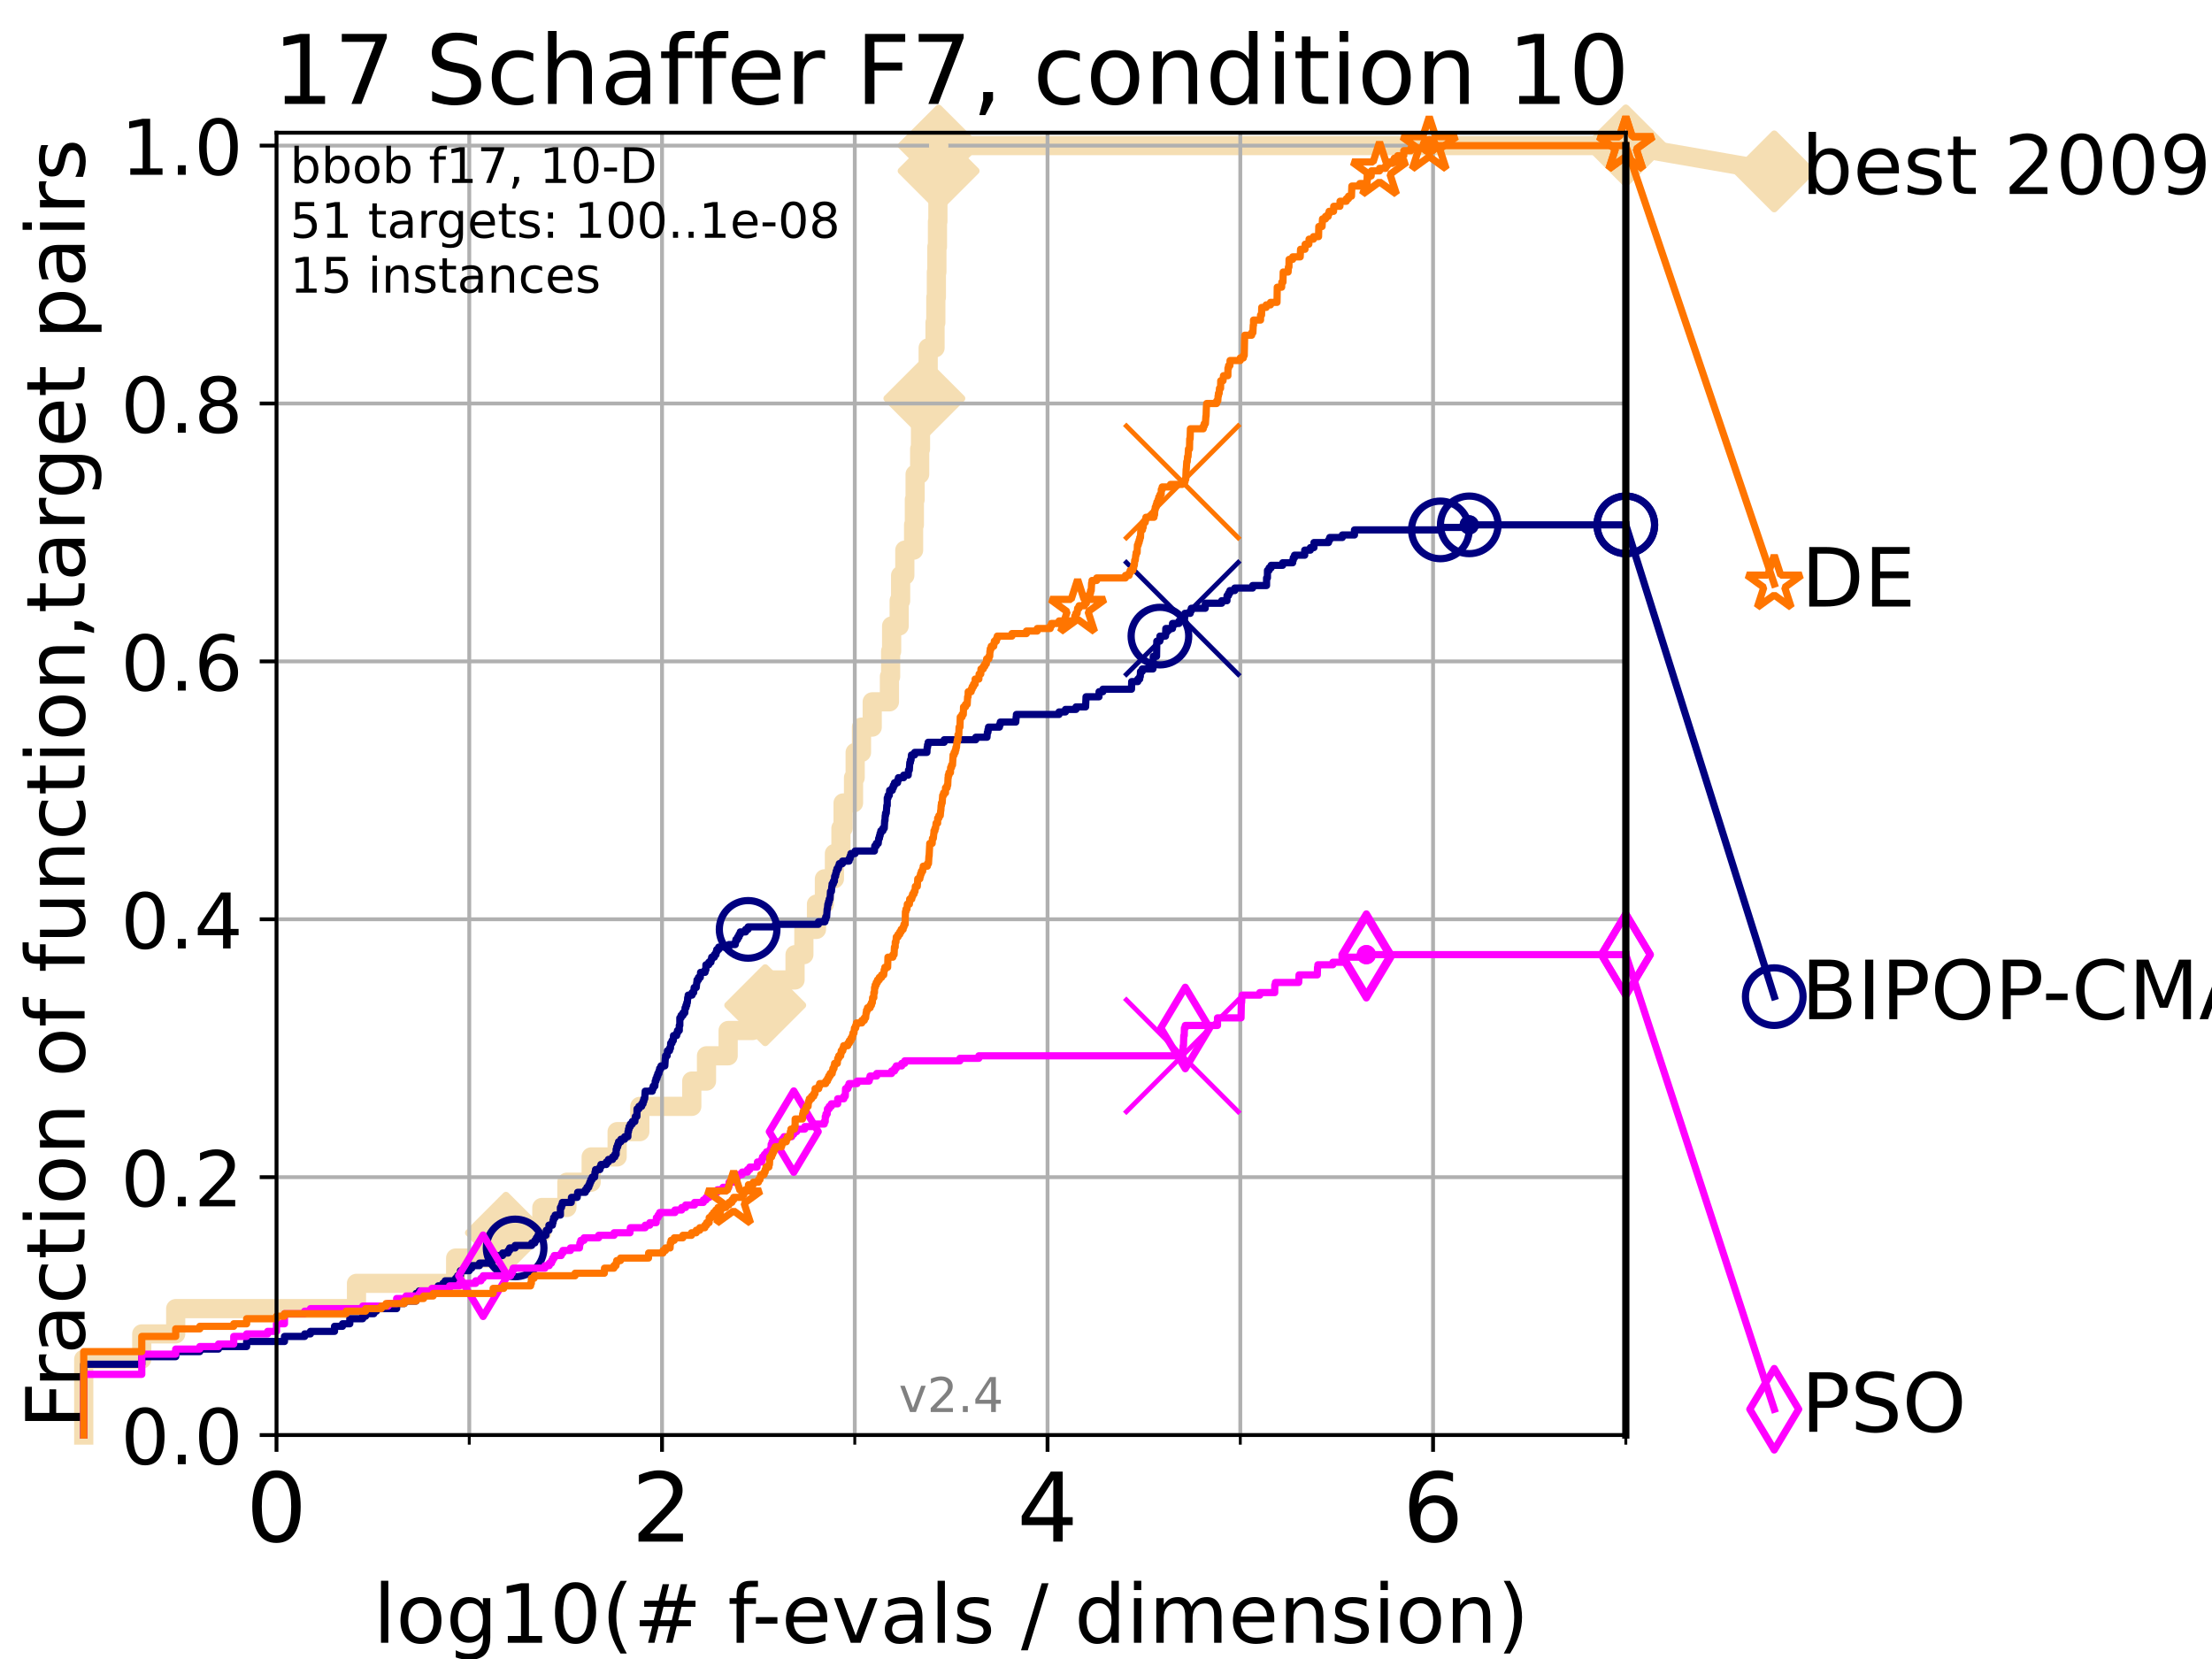 <?xml version="1.0" encoding="utf-8" standalone="no"?>
<!DOCTYPE svg PUBLIC "-//W3C//DTD SVG 1.1//EN"
  "http://www.w3.org/Graphics/SVG/1.1/DTD/svg11.dtd">
<!-- Created with matplotlib (https://matplotlib.org/) -->
<svg height="345.6pt" version="1.1" viewBox="0 0 460.8 345.6" width="460.8pt" xmlns="http://www.w3.org/2000/svg" xmlns:xlink="http://www.w3.org/1999/xlink">
 <defs>
  <style type="text/css">*{stroke-linecap:butt;stroke-linejoin:round;}</style>
 </defs>
 <g id="figure_1">
  <g id="patch_1">
   <path d="M 0 345.6 
L 460.8 345.6 
L 460.8 0 
L 0 0 
z
" style="fill:#ffffff;"/>
  </g>
  <g id="axes_1">
   <g id="patch_2">
    <path d="M 57.6 298.944 
L 338.688 298.944 
L 338.688 27.648 
L 57.6 27.648 
z
" style="fill:#ffffff;"/>
   </g>
   <g id="line2d_1">
    <path d="M 17.445 298.944 
L 17.445 283.143 
L 29.533 283.143 
L 29.533 277.877 
L 36.604 277.877 
L 36.604 272.61 
L 74.263 272.61 
L 74.263 267.343 
L 94.921 267.343 
L 94.921 262.076 
L 105.398 262.076 
L 105.398 256.809 
L 112.877 256.809 
L 112.877 251.542 
L 118.094 251.542 
L 118.094 246.275 
L 123.152 246.275 
L 123.152 241.009 
L 128.561 241.009 
L 128.561 235.742 
L 133.285 235.742 
L 133.285 230.475 
L 144.112 230.475 
L 144.112 225.208 
L 147.175 225.208 
L 147.175 219.941 
L 151.685 219.941 
L 151.685 214.674 
L 156.783 214.674 
L 156.783 209.407 
L 159.411 209.407 
L 159.411 204.141 
L 165.622 204.141 
L 165.622 198.874 
L 167.459 198.874 
L 167.459 193.607 
L 170.089 193.607 
L 170.089 188.34 
L 171.739 188.34 
L 171.739 183.073 
L 173.827 183.073 
L 173.827 177.806 
L 175.183 177.806 
L 175.183 172.539 
L 175.632 172.539 
L 175.632 167.272 
L 177.804 167.272 
L 177.804 162.006 
L 178.146 162.006 
L 178.146 156.739 
L 179.465 156.739 
L 179.465 151.472 
L 181.699 151.472 
L 181.699 146.205 
L 185.283 146.205 
L 185.283 140.938 
L 185.534 140.938 
L 185.534 135.671 
L 185.742 135.671 
L 185.742 130.404 
L 187.312 130.404 
L 187.312 125.138 
L 187.617 125.138 
L 187.617 119.871 
L 188.49 119.871 
L 188.49 114.604 
L 190.319 114.604 
L 190.319 109.337 
L 190.479 109.337 
L 190.479 104.07 
L 190.635 104.07 
L 190.635 98.803 
L 191.583 98.803 
L 191.583 93.536 
L 191.756 93.536 
L 191.756 88.27 
L 192.33 88.27 
L 192.33 83.003 
L 192.561 83.003 
L 192.561 77.736 
L 193.357 77.736 
L 193.357 72.469 
L 194.785 72.469 
L 194.785 67.202 
L 194.95 67.202 
L 194.95 61.935 
L 195.064 61.935 
L 195.064 56.668 
L 195.17 56.668 
L 195.17 51.402 
L 195.291 51.402 
L 195.291 46.135 
L 195.381 46.135 
L 195.381 40.868 
L 195.472 40.868 
L 195.472 35.601 
L 195.535 35.601 
L 195.535 30.334 
L 338.688 30.334 
" style="fill:none;stroke:#f5deb3;stroke-linecap:square;stroke-width:4;"/>
   </g>
   <g id="line2d_2">
    <defs>
     <path d="M -0 7.778 
L 7.778 0 
L 0 -7.778 
L -7.778 -0 
z
" id="m57102500d1" style="stroke:#f5deb3;stroke-linejoin:miter;stroke-width:1.5;"/>
    </defs>
    <g>
     <use style="fill:#f5deb3;stroke:#f5deb3;stroke-linejoin:miter;stroke-width:1.5;" x="105.398" xlink:href="#m57102500d1" y="256.809"/>
     <use style="fill:#f5deb3;stroke:#f5deb3;stroke-linejoin:miter;stroke-width:1.5;" x="159.411" xlink:href="#m57102500d1" y="209.407"/>
     <use style="fill:#f5deb3;stroke:#f5deb3;stroke-linejoin:miter;stroke-width:1.5;" x="192.561" xlink:href="#m57102500d1" y="83.003"/>
     <use style="fill:#f5deb3;stroke:#f5deb3;stroke-linejoin:miter;stroke-width:1.5;" x="195.535" xlink:href="#m57102500d1" y="35.601"/>
     <use style="fill:#f5deb3;stroke:#f5deb3;stroke-linejoin:miter;stroke-width:1.5;" x="195.535" xlink:href="#m57102500d1" y="30.334"/>
     <use style="fill:#f5deb3;stroke:#f5deb3;stroke-linejoin:miter;stroke-width:1.5;" x="338.688" xlink:href="#m57102500d1" y="30.334"/>
    </g>
   </g>
   <g id="line2d_3">
    <path style="fill:none;stroke:#f5deb3;stroke-linecap:square;stroke-width:4;"/>
    <g/>
   </g>
   <g id="line2d_4">
    <path d="M 338.688 30.334 
L 369.608 35.706 
" style="fill:none;stroke:#f5deb3;stroke-linecap:square;stroke-width:4;"/>
    <g>
     <use style="fill:#f5deb3;stroke:#f5deb3;stroke-linejoin:miter;stroke-width:1.5;" x="338.688" xlink:href="#m57102500d1" y="30.334"/>
     <use style="fill:#f5deb3;stroke:#f5deb3;stroke-linejoin:miter;stroke-width:1.5;" x="369.608" xlink:href="#m57102500d1" y="35.706"/>
    </g>
   </g>
   <g id="matplotlib.axis_1">
    <g id="xtick_1">
     <g id="line2d_5">
      <path clip-path="url(#p56979ffc16)" d="M 57.6 298.944 
L 57.6 27.648 
" style="fill:none;stroke:#b0b0b0;stroke-linecap:square;stroke-width:0.8;"/>
     </g>
     <g id="line2d_6">
      <defs>
       <path d="M 0 0 
L 0 3.5 
" id="m5a0998538c" style="stroke:#000000;stroke-width:0.8;"/>
      </defs>
      <g>
       <use style="stroke:#000000;stroke-width:0.8;" x="57.6" xlink:href="#m5a0998538c" y="298.944"/>
      </g>
     </g>
     <g id="text_1">
      <!-- 0 -->
      <g transform="translate(51.237 321.141)scale(0.2 -0.2)">
       <defs>
        <path d="M 31.781 66.406 
Q 24.172 66.406 20.328 58.906 
Q 16.5 51.422 16.5 36.375 
Q 16.5 21.391 20.328 13.891 
Q 24.172 6.391 31.781 6.391 
Q 39.453 6.391 43.281 13.891 
Q 47.125 21.391 47.125 36.375 
Q 47.125 51.422 43.281 58.906 
Q 39.453 66.406 31.781 66.406 
z
M 31.781 74.219 
Q 44.047 74.219 50.516 64.516 
Q 56.984 54.828 56.984 36.375 
Q 56.984 17.969 50.516 8.266 
Q 44.047 -1.422 31.781 -1.422 
Q 19.531 -1.422 13.062 8.266 
Q 6.594 17.969 6.594 36.375 
Q 6.594 54.828 13.062 64.516 
Q 19.531 74.219 31.781 74.219 
z
" id="DejaVuSans-48"/>
       </defs>
       <use xlink:href="#DejaVuSans-48"/>
      </g>
     </g>
    </g>
    <g id="xtick_2">
     <g id="line2d_7">
      <path clip-path="url(#p56979ffc16)" d="M 137.911 298.944 
L 137.911 27.648 
" style="fill:none;stroke:#b0b0b0;stroke-linecap:square;stroke-width:0.8;"/>
     </g>
     <g id="line2d_8">
      <g>
       <use style="stroke:#000000;stroke-width:0.8;" x="137.911" xlink:href="#m5a0998538c" y="298.944"/>
      </g>
     </g>
     <g id="text_2">
      <!-- 2 -->
      <g transform="translate(131.548 321.141)scale(0.2 -0.2)">
       <defs>
        <path d="M 19.188 8.297 
L 53.609 8.297 
L 53.609 0 
L 7.328 0 
L 7.328 8.297 
Q 12.938 14.109 22.625 23.891 
Q 32.328 33.688 34.812 36.531 
Q 39.547 41.844 41.422 45.531 
Q 43.312 49.219 43.312 52.781 
Q 43.312 58.594 39.234 62.25 
Q 35.156 65.922 28.609 65.922 
Q 23.969 65.922 18.812 64.312 
Q 13.672 62.703 7.812 59.422 
L 7.812 69.391 
Q 13.766 71.781 18.938 73 
Q 24.125 74.219 28.422 74.219 
Q 39.75 74.219 46.484 68.547 
Q 53.219 62.891 53.219 53.422 
Q 53.219 48.922 51.531 44.891 
Q 49.859 40.875 45.406 35.406 
Q 44.188 33.984 37.641 27.219 
Q 31.109 20.453 19.188 8.297 
z
" id="DejaVuSans-50"/>
       </defs>
       <use xlink:href="#DejaVuSans-50"/>
      </g>
     </g>
    </g>
    <g id="xtick_3">
     <g id="line2d_9">
      <path clip-path="url(#p56979ffc16)" d="M 218.222 298.944 
L 218.222 27.648 
" style="fill:none;stroke:#b0b0b0;stroke-linecap:square;stroke-width:0.8;"/>
     </g>
     <g id="line2d_10">
      <g>
       <use style="stroke:#000000;stroke-width:0.8;" x="218.222" xlink:href="#m5a0998538c" y="298.944"/>
      </g>
     </g>
     <g id="text_3">
      <!-- 4 -->
      <g transform="translate(211.859 321.141)scale(0.2 -0.2)">
       <defs>
        <path d="M 37.797 64.312 
L 12.891 25.391 
L 37.797 25.391 
z
M 35.203 72.906 
L 47.609 72.906 
L 47.609 25.391 
L 58.016 25.391 
L 58.016 17.188 
L 47.609 17.188 
L 47.609 0 
L 37.797 0 
L 37.797 17.188 
L 4.891 17.188 
L 4.891 26.703 
z
" id="DejaVuSans-52"/>
       </defs>
       <use xlink:href="#DejaVuSans-52"/>
      </g>
     </g>
    </g>
    <g id="xtick_4">
     <g id="line2d_11">
      <path clip-path="url(#p56979ffc16)" d="M 298.533 298.944 
L 298.533 27.648 
" style="fill:none;stroke:#b0b0b0;stroke-linecap:square;stroke-width:0.8;"/>
     </g>
     <g id="line2d_12">
      <g>
       <use style="stroke:#000000;stroke-width:0.8;" x="298.533" xlink:href="#m5a0998538c" y="298.944"/>
      </g>
     </g>
     <g id="text_4">
      <!-- 6 -->
      <g transform="translate(292.17 321.141)scale(0.2 -0.2)">
       <defs>
        <path d="M 33.016 40.375 
Q 26.375 40.375 22.484 35.828 
Q 18.609 31.297 18.609 23.391 
Q 18.609 15.531 22.484 10.953 
Q 26.375 6.391 33.016 6.391 
Q 39.656 6.391 43.531 10.953 
Q 47.406 15.531 47.406 23.391 
Q 47.406 31.297 43.531 35.828 
Q 39.656 40.375 33.016 40.375 
z
M 52.594 71.297 
L 52.594 62.312 
Q 48.875 64.062 45.094 64.984 
Q 41.312 65.922 37.594 65.922 
Q 27.828 65.922 22.672 59.328 
Q 17.531 52.734 16.797 39.406 
Q 19.672 43.656 24.016 45.922 
Q 28.375 48.188 33.594 48.188 
Q 44.578 48.188 50.953 41.516 
Q 57.328 34.859 57.328 23.391 
Q 57.328 12.156 50.688 5.359 
Q 44.047 -1.422 33.016 -1.422 
Q 20.359 -1.422 13.672 8.266 
Q 6.984 17.969 6.984 36.375 
Q 6.984 53.656 15.188 63.938 
Q 23.391 74.219 37.203 74.219 
Q 40.922 74.219 44.703 73.484 
Q 48.484 72.75 52.594 71.297 
z
" id="DejaVuSans-54"/>
       </defs>
       <use xlink:href="#DejaVuSans-54"/>
      </g>
     </g>
    </g>
    <g id="xtick_5">
     <g id="line2d_13">
      <path clip-path="url(#p56979ffc16)" d="M 97.755 298.944 
L 97.755 27.648 
" style="fill:none;stroke:#b0b0b0;stroke-linecap:square;stroke-width:0.8;"/>
     </g>
     <g id="line2d_14">
      <defs>
       <path d="M 0 0 
L 0 2 
" id="meee2e243b5" style="stroke:#000000;stroke-width:0.6;"/>
      </defs>
      <g>
       <use style="stroke:#000000;stroke-width:0.6;" x="97.755" xlink:href="#meee2e243b5" y="298.944"/>
      </g>
     </g>
    </g>
    <g id="xtick_6">
     <g id="line2d_15">
      <path clip-path="url(#p56979ffc16)" d="M 178.066 298.944 
L 178.066 27.648 
" style="fill:none;stroke:#b0b0b0;stroke-linecap:square;stroke-width:0.8;"/>
     </g>
     <g id="line2d_16">
      <g>
       <use style="stroke:#000000;stroke-width:0.6;" x="178.066" xlink:href="#meee2e243b5" y="298.944"/>
      </g>
     </g>
    </g>
    <g id="xtick_7">
     <g id="line2d_17">
      <path clip-path="url(#p56979ffc16)" d="M 258.377 298.944 
L 258.377 27.648 
" style="fill:none;stroke:#b0b0b0;stroke-linecap:square;stroke-width:0.8;"/>
     </g>
     <g id="line2d_18">
      <g>
       <use style="stroke:#000000;stroke-width:0.6;" x="258.377" xlink:href="#meee2e243b5" y="298.944"/>
      </g>
     </g>
    </g>
    <g id="xtick_8">
     <g id="line2d_19">
      <path clip-path="url(#p56979ffc16)" d="M 338.688 298.944 
L 338.688 27.648 
" style="fill:none;stroke:#b0b0b0;stroke-linecap:square;stroke-width:0.8;"/>
     </g>
     <g id="line2d_20">
      <g>
       <use style="stroke:#000000;stroke-width:0.6;" x="338.688" xlink:href="#meee2e243b5" y="298.944"/>
      </g>
     </g>
    </g>
    <g id="text_5">
     <!-- log10(# f-evals / dimension) -->
     <g transform="translate(77.764 342.218)scale(0.17 -0.17)">
      <defs>
       <path d="M 9.422 75.984 
L 18.406 75.984 
L 18.406 0 
L 9.422 0 
z
" id="DejaVuSans-108"/>
       <path d="M 30.609 48.391 
Q 23.391 48.391 19.188 42.75 
Q 14.984 37.109 14.984 27.297 
Q 14.984 17.484 19.156 11.844 
Q 23.344 6.203 30.609 6.203 
Q 37.797 6.203 41.984 11.859 
Q 46.188 17.531 46.188 27.297 
Q 46.188 37.016 41.984 42.703 
Q 37.797 48.391 30.609 48.391 
z
M 30.609 56 
Q 42.328 56 49.016 48.375 
Q 55.719 40.766 55.719 27.297 
Q 55.719 13.875 49.016 6.219 
Q 42.328 -1.422 30.609 -1.422 
Q 18.844 -1.422 12.172 6.219 
Q 5.516 13.875 5.516 27.297 
Q 5.516 40.766 12.172 48.375 
Q 18.844 56 30.609 56 
z
" id="DejaVuSans-111"/>
       <path d="M 45.406 27.984 
Q 45.406 37.75 41.375 43.109 
Q 37.359 48.484 30.078 48.484 
Q 22.859 48.484 18.828 43.109 
Q 14.797 37.75 14.797 27.984 
Q 14.797 18.266 18.828 12.891 
Q 22.859 7.516 30.078 7.516 
Q 37.359 7.516 41.375 12.891 
Q 45.406 18.266 45.406 27.984 
z
M 54.391 6.781 
Q 54.391 -7.172 48.188 -13.984 
Q 42 -20.797 29.203 -20.797 
Q 24.469 -20.797 20.266 -20.094 
Q 16.062 -19.391 12.109 -17.922 
L 12.109 -9.188 
Q 16.062 -11.328 19.922 -12.344 
Q 23.781 -13.375 27.781 -13.375 
Q 36.625 -13.375 41.016 -8.766 
Q 45.406 -4.156 45.406 5.172 
L 45.406 9.625 
Q 42.625 4.781 38.281 2.391 
Q 33.938 0 27.875 0 
Q 17.828 0 11.672 7.656 
Q 5.516 15.328 5.516 27.984 
Q 5.516 40.672 11.672 48.328 
Q 17.828 56 27.875 56 
Q 33.938 56 38.281 53.609 
Q 42.625 51.219 45.406 46.391 
L 45.406 54.688 
L 54.391 54.688 
z
" id="DejaVuSans-103"/>
       <path d="M 12.406 8.297 
L 28.516 8.297 
L 28.516 63.922 
L 10.984 60.406 
L 10.984 69.391 
L 28.422 72.906 
L 38.281 72.906 
L 38.281 8.297 
L 54.391 8.297 
L 54.391 0 
L 12.406 0 
z
" id="DejaVuSans-49"/>
       <path d="M 31 75.875 
Q 24.469 64.656 21.281 53.656 
Q 18.109 42.672 18.109 31.391 
Q 18.109 20.125 21.312 9.062 
Q 24.516 -2 31 -13.188 
L 23.188 -13.188 
Q 15.875 -1.703 12.234 9.375 
Q 8.594 20.453 8.594 31.391 
Q 8.594 42.281 12.203 53.312 
Q 15.828 64.359 23.188 75.875 
z
" id="DejaVuSans-40"/>
       <path d="M 51.125 44 
L 36.922 44 
L 32.812 27.688 
L 47.125 27.688 
z
M 43.797 71.781 
L 38.719 51.516 
L 52.984 51.516 
L 58.109 71.781 
L 65.922 71.781 
L 60.891 51.516 
L 76.125 51.516 
L 76.125 44 
L 58.984 44 
L 54.984 27.688 
L 70.516 27.688 
L 70.516 20.219 
L 53.078 20.219 
L 48 0 
L 40.188 0 
L 45.219 20.219 
L 30.906 20.219 
L 25.875 0 
L 18.016 0 
L 23.094 20.219 
L 7.719 20.219 
L 7.719 27.688 
L 24.906 27.688 
L 29 44 
L 13.281 44 
L 13.281 51.516 
L 30.906 51.516 
L 35.891 71.781 
z
" id="DejaVuSans-35"/>
       <path id="DejaVuSans-32"/>
       <path d="M 37.109 75.984 
L 37.109 68.5 
L 28.516 68.5 
Q 23.688 68.5 21.797 66.547 
Q 19.922 64.594 19.922 59.516 
L 19.922 54.688 
L 34.719 54.688 
L 34.719 47.703 
L 19.922 47.703 
L 19.922 0 
L 10.891 0 
L 10.891 47.703 
L 2.297 47.703 
L 2.297 54.688 
L 10.891 54.688 
L 10.891 58.5 
Q 10.891 67.625 15.141 71.797 
Q 19.391 75.984 28.609 75.984 
z
" id="DejaVuSans-102"/>
       <path d="M 4.891 31.391 
L 31.203 31.391 
L 31.203 23.391 
L 4.891 23.391 
z
" id="DejaVuSans-45"/>
       <path d="M 56.203 29.594 
L 56.203 25.203 
L 14.891 25.203 
Q 15.484 15.922 20.484 11.062 
Q 25.484 6.203 34.422 6.203 
Q 39.594 6.203 44.453 7.469 
Q 49.312 8.734 54.109 11.281 
L 54.109 2.781 
Q 49.266 0.734 44.188 -0.344 
Q 39.109 -1.422 33.891 -1.422 
Q 20.797 -1.422 13.156 6.188 
Q 5.516 13.812 5.516 26.812 
Q 5.516 40.234 12.766 48.109 
Q 20.016 56 32.328 56 
Q 43.359 56 49.781 48.891 
Q 56.203 41.797 56.203 29.594 
z
M 47.219 32.234 
Q 47.125 39.594 43.094 43.984 
Q 39.062 48.391 32.422 48.391 
Q 24.906 48.391 20.391 44.141 
Q 15.875 39.891 15.188 32.172 
z
" id="DejaVuSans-101"/>
       <path d="M 2.984 54.688 
L 12.5 54.688 
L 29.594 8.797 
L 46.688 54.688 
L 56.203 54.688 
L 35.688 0 
L 23.484 0 
z
" id="DejaVuSans-118"/>
       <path d="M 34.281 27.484 
Q 23.391 27.484 19.188 25 
Q 14.984 22.516 14.984 16.5 
Q 14.984 11.719 18.141 8.906 
Q 21.297 6.109 26.703 6.109 
Q 34.188 6.109 38.703 11.406 
Q 43.219 16.703 43.219 25.484 
L 43.219 27.484 
z
M 52.203 31.203 
L 52.203 0 
L 43.219 0 
L 43.219 8.297 
Q 40.141 3.328 35.547 0.953 
Q 30.953 -1.422 24.312 -1.422 
Q 15.922 -1.422 10.953 3.297 
Q 6 8.016 6 15.922 
Q 6 25.141 12.172 29.828 
Q 18.359 34.516 30.609 34.516 
L 43.219 34.516 
L 43.219 35.406 
Q 43.219 41.609 39.141 45 
Q 35.062 48.391 27.688 48.391 
Q 23 48.391 18.547 47.266 
Q 14.109 46.141 10.016 43.891 
L 10.016 52.203 
Q 14.938 54.109 19.578 55.047 
Q 24.219 56 28.609 56 
Q 40.484 56 46.344 49.844 
Q 52.203 43.703 52.203 31.203 
z
" id="DejaVuSans-97"/>
       <path d="M 44.281 53.078 
L 44.281 44.578 
Q 40.484 46.531 36.375 47.5 
Q 32.281 48.484 27.875 48.484 
Q 21.188 48.484 17.844 46.438 
Q 14.5 44.391 14.5 40.281 
Q 14.5 37.156 16.891 35.375 
Q 19.281 33.594 26.516 31.984 
L 29.594 31.297 
Q 39.156 29.25 43.188 25.516 
Q 47.219 21.781 47.219 15.094 
Q 47.219 7.469 41.188 3.016 
Q 35.156 -1.422 24.609 -1.422 
Q 20.219 -1.422 15.453 -0.562 
Q 10.688 0.297 5.422 2 
L 5.422 11.281 
Q 10.406 8.688 15.234 7.391 
Q 20.062 6.109 24.812 6.109 
Q 31.156 6.109 34.562 8.281 
Q 37.984 10.453 37.984 14.406 
Q 37.984 18.062 35.516 20.016 
Q 33.062 21.969 24.703 23.781 
L 21.578 24.516 
Q 13.234 26.266 9.516 29.906 
Q 5.812 33.547 5.812 39.891 
Q 5.812 47.609 11.281 51.797 
Q 16.75 56 26.812 56 
Q 31.781 56 36.172 55.266 
Q 40.578 54.547 44.281 53.078 
z
" id="DejaVuSans-115"/>
       <path d="M 25.391 72.906 
L 33.688 72.906 
L 8.297 -9.281 
L 0 -9.281 
z
" id="DejaVuSans-47"/>
       <path d="M 45.406 46.391 
L 45.406 75.984 
L 54.391 75.984 
L 54.391 0 
L 45.406 0 
L 45.406 8.203 
Q 42.578 3.328 38.25 0.953 
Q 33.938 -1.422 27.875 -1.422 
Q 17.969 -1.422 11.734 6.484 
Q 5.516 14.406 5.516 27.297 
Q 5.516 40.188 11.734 48.094 
Q 17.969 56 27.875 56 
Q 33.938 56 38.25 53.625 
Q 42.578 51.266 45.406 46.391 
z
M 14.797 27.297 
Q 14.797 17.391 18.875 11.75 
Q 22.953 6.109 30.078 6.109 
Q 37.203 6.109 41.297 11.75 
Q 45.406 17.391 45.406 27.297 
Q 45.406 37.203 41.297 42.844 
Q 37.203 48.484 30.078 48.484 
Q 22.953 48.484 18.875 42.844 
Q 14.797 37.203 14.797 27.297 
z
" id="DejaVuSans-100"/>
       <path d="M 9.422 54.688 
L 18.406 54.688 
L 18.406 0 
L 9.422 0 
z
M 9.422 75.984 
L 18.406 75.984 
L 18.406 64.594 
L 9.422 64.594 
z
" id="DejaVuSans-105"/>
       <path d="M 52 44.188 
Q 55.375 50.25 60.062 53.125 
Q 64.75 56 71.094 56 
Q 79.641 56 84.281 50.016 
Q 88.922 44.047 88.922 33.016 
L 88.922 0 
L 79.891 0 
L 79.891 32.719 
Q 79.891 40.578 77.094 44.375 
Q 74.312 48.188 68.609 48.188 
Q 61.625 48.188 57.562 43.547 
Q 53.516 38.922 53.516 30.906 
L 53.516 0 
L 44.484 0 
L 44.484 32.719 
Q 44.484 40.625 41.703 44.406 
Q 38.922 48.188 33.109 48.188 
Q 26.219 48.188 22.156 43.531 
Q 18.109 38.875 18.109 30.906 
L 18.109 0 
L 9.078 0 
L 9.078 54.688 
L 18.109 54.688 
L 18.109 46.188 
Q 21.188 51.219 25.484 53.609 
Q 29.781 56 35.688 56 
Q 41.656 56 45.828 52.969 
Q 50 49.953 52 44.188 
z
" id="DejaVuSans-109"/>
       <path d="M 54.891 33.016 
L 54.891 0 
L 45.906 0 
L 45.906 32.719 
Q 45.906 40.484 42.875 44.328 
Q 39.844 48.188 33.797 48.188 
Q 26.516 48.188 22.312 43.547 
Q 18.109 38.922 18.109 30.906 
L 18.109 0 
L 9.078 0 
L 9.078 54.688 
L 18.109 54.688 
L 18.109 46.188 
Q 21.344 51.125 25.703 53.562 
Q 30.078 56 35.797 56 
Q 45.219 56 50.047 50.172 
Q 54.891 44.344 54.891 33.016 
z
" id="DejaVuSans-110"/>
       <path d="M 8.016 75.875 
L 15.828 75.875 
Q 23.141 64.359 26.781 53.312 
Q 30.422 42.281 30.422 31.391 
Q 30.422 20.453 26.781 9.375 
Q 23.141 -1.703 15.828 -13.188 
L 8.016 -13.188 
Q 14.5 -2 17.703 9.062 
Q 20.906 20.125 20.906 31.391 
Q 20.906 42.672 17.703 53.656 
Q 14.5 64.656 8.016 75.875 
z
" id="DejaVuSans-41"/>
      </defs>
      <use xlink:href="#DejaVuSans-108"/>
      <use x="27.783" xlink:href="#DejaVuSans-111"/>
      <use x="88.965" xlink:href="#DejaVuSans-103"/>
      <use x="152.441" xlink:href="#DejaVuSans-49"/>
      <use x="216.064" xlink:href="#DejaVuSans-48"/>
      <use x="279.688" xlink:href="#DejaVuSans-40"/>
      <use x="318.701" xlink:href="#DejaVuSans-35"/>
      <use x="402.49" xlink:href="#DejaVuSans-32"/>
      <use x="434.277" xlink:href="#DejaVuSans-102"/>
      <use x="463.982" xlink:href="#DejaVuSans-45"/>
      <use x="500.066" xlink:href="#DejaVuSans-101"/>
      <use x="561.59" xlink:href="#DejaVuSans-118"/>
      <use x="620.77" xlink:href="#DejaVuSans-97"/>
      <use x="682.049" xlink:href="#DejaVuSans-108"/>
      <use x="709.832" xlink:href="#DejaVuSans-115"/>
      <use x="761.932" xlink:href="#DejaVuSans-32"/>
      <use x="793.719" xlink:href="#DejaVuSans-47"/>
      <use x="827.41" xlink:href="#DejaVuSans-32"/>
      <use x="859.197" xlink:href="#DejaVuSans-100"/>
      <use x="922.674" xlink:href="#DejaVuSans-105"/>
      <use x="950.457" xlink:href="#DejaVuSans-109"/>
      <use x="1047.869" xlink:href="#DejaVuSans-101"/>
      <use x="1109.393" xlink:href="#DejaVuSans-110"/>
      <use x="1172.771" xlink:href="#DejaVuSans-115"/>
      <use x="1224.871" xlink:href="#DejaVuSans-105"/>
      <use x="1252.654" xlink:href="#DejaVuSans-111"/>
      <use x="1313.836" xlink:href="#DejaVuSans-110"/>
      <use x="1377.215" xlink:href="#DejaVuSans-41"/>
     </g>
    </g>
   </g>
   <g id="matplotlib.axis_2">
    <g id="ytick_1">
     <g id="line2d_21">
      <path clip-path="url(#p56979ffc16)" d="M 57.6 298.944 
L 338.688 298.944 
" style="fill:none;stroke:#b0b0b0;stroke-linecap:square;stroke-width:0.8;"/>
     </g>
     <g id="line2d_22">
      <defs>
       <path d="M 0 0 
L -3.5 0 
" id="m06ac70df37" style="stroke:#000000;stroke-width:0.8;"/>
      </defs>
      <g>
       <use style="stroke:#000000;stroke-width:0.8;" x="57.6" xlink:href="#m06ac70df37" y="298.944"/>
      </g>
     </g>
     <g id="text_6">
      <!-- 0.0 -->
      <g transform="translate(25.155 305.023)scale(0.16 -0.16)">
       <defs>
        <path d="M 10.688 12.406 
L 21 12.406 
L 21 0 
L 10.688 0 
z
" id="DejaVuSans-46"/>
       </defs>
       <use xlink:href="#DejaVuSans-48"/>
       <use x="63.623" xlink:href="#DejaVuSans-46"/>
       <use x="95.41" xlink:href="#DejaVuSans-48"/>
      </g>
     </g>
    </g>
    <g id="ytick_2">
     <g id="line2d_23">
      <path clip-path="url(#p56979ffc16)" d="M 57.6 245.222 
L 338.688 245.222 
" style="fill:none;stroke:#b0b0b0;stroke-linecap:square;stroke-width:0.8;"/>
     </g>
     <g id="line2d_24">
      <g>
       <use style="stroke:#000000;stroke-width:0.8;" x="57.6" xlink:href="#m06ac70df37" y="245.222"/>
      </g>
     </g>
     <g id="text_7">
      <!-- 0.2 -->
      <g transform="translate(25.155 251.301)scale(0.16 -0.16)">
       <use xlink:href="#DejaVuSans-48"/>
       <use x="63.623" xlink:href="#DejaVuSans-46"/>
       <use x="95.41" xlink:href="#DejaVuSans-50"/>
      </g>
     </g>
    </g>
    <g id="ytick_3">
     <g id="line2d_25">
      <path clip-path="url(#p56979ffc16)" d="M 57.6 191.5 
L 338.688 191.5 
" style="fill:none;stroke:#b0b0b0;stroke-linecap:square;stroke-width:0.8;"/>
     </g>
     <g id="line2d_26">
      <g>
       <use style="stroke:#000000;stroke-width:0.8;" x="57.6" xlink:href="#m06ac70df37" y="191.5"/>
      </g>
     </g>
     <g id="text_8">
      <!-- 0.4 -->
      <g transform="translate(25.155 197.579)scale(0.16 -0.16)">
       <use xlink:href="#DejaVuSans-48"/>
       <use x="63.623" xlink:href="#DejaVuSans-46"/>
       <use x="95.41" xlink:href="#DejaVuSans-52"/>
      </g>
     </g>
    </g>
    <g id="ytick_4">
     <g id="line2d_27">
      <path clip-path="url(#p56979ffc16)" d="M 57.6 137.778 
L 338.688 137.778 
" style="fill:none;stroke:#b0b0b0;stroke-linecap:square;stroke-width:0.8;"/>
     </g>
     <g id="line2d_28">
      <g>
       <use style="stroke:#000000;stroke-width:0.8;" x="57.6" xlink:href="#m06ac70df37" y="137.778"/>
      </g>
     </g>
     <g id="text_9">
      <!-- 0.6 -->
      <g transform="translate(25.155 143.857)scale(0.16 -0.16)">
       <use xlink:href="#DejaVuSans-48"/>
       <use x="63.623" xlink:href="#DejaVuSans-46"/>
       <use x="95.41" xlink:href="#DejaVuSans-54"/>
      </g>
     </g>
    </g>
    <g id="ytick_5">
     <g id="line2d_29">
      <path clip-path="url(#p56979ffc16)" d="M 57.6 84.056 
L 338.688 84.056 
" style="fill:none;stroke:#b0b0b0;stroke-linecap:square;stroke-width:0.8;"/>
     </g>
     <g id="line2d_30">
      <g>
       <use style="stroke:#000000;stroke-width:0.8;" x="57.6" xlink:href="#m06ac70df37" y="84.056"/>
      </g>
     </g>
     <g id="text_10">
      <!-- 0.8 -->
      <g transform="translate(25.155 90.135)scale(0.16 -0.16)">
       <defs>
        <path d="M 31.781 34.625 
Q 24.75 34.625 20.719 30.859 
Q 16.703 27.094 16.703 20.516 
Q 16.703 13.922 20.719 10.156 
Q 24.75 6.391 31.781 6.391 
Q 38.812 6.391 42.859 10.172 
Q 46.922 13.969 46.922 20.516 
Q 46.922 27.094 42.891 30.859 
Q 38.875 34.625 31.781 34.625 
z
M 21.922 38.812 
Q 15.578 40.375 12.031 44.719 
Q 8.5 49.078 8.5 55.328 
Q 8.5 64.062 14.719 69.141 
Q 20.953 74.219 31.781 74.219 
Q 42.672 74.219 48.875 69.141 
Q 55.078 64.062 55.078 55.328 
Q 55.078 49.078 51.531 44.719 
Q 48 40.375 41.703 38.812 
Q 48.828 37.156 52.797 32.312 
Q 56.781 27.484 56.781 20.516 
Q 56.781 9.906 50.312 4.234 
Q 43.844 -1.422 31.781 -1.422 
Q 19.734 -1.422 13.25 4.234 
Q 6.781 9.906 6.781 20.516 
Q 6.781 27.484 10.781 32.312 
Q 14.797 37.156 21.922 38.812 
z
M 18.312 54.391 
Q 18.312 48.734 21.844 45.562 
Q 25.391 42.391 31.781 42.391 
Q 38.141 42.391 41.719 45.562 
Q 45.312 48.734 45.312 54.391 
Q 45.312 60.062 41.719 63.234 
Q 38.141 66.406 31.781 66.406 
Q 25.391 66.406 21.844 63.234 
Q 18.312 60.062 18.312 54.391 
z
" id="DejaVuSans-56"/>
       </defs>
       <use xlink:href="#DejaVuSans-48"/>
       <use x="63.623" xlink:href="#DejaVuSans-46"/>
       <use x="95.41" xlink:href="#DejaVuSans-56"/>
      </g>
     </g>
    </g>
    <g id="ytick_6">
     <g id="line2d_31">
      <path clip-path="url(#p56979ffc16)" d="M 57.6 30.334 
L 338.688 30.334 
" style="fill:none;stroke:#b0b0b0;stroke-linecap:square;stroke-width:0.8;"/>
     </g>
     <g id="line2d_32">
      <g>
       <use style="stroke:#000000;stroke-width:0.8;" x="57.6" xlink:href="#m06ac70df37" y="30.334"/>
      </g>
     </g>
     <g id="text_11">
      <!-- 1.0 -->
      <g transform="translate(25.155 36.413)scale(0.16 -0.16)">
       <use xlink:href="#DejaVuSans-49"/>
       <use x="63.623" xlink:href="#DejaVuSans-46"/>
       <use x="95.41" xlink:href="#DejaVuSans-48"/>
      </g>
     </g>
    </g>
    <g id="text_12">
     <!-- Fraction of function,target pairs -->
     <g transform="translate(17.62 297.681)rotate(-90)scale(0.17 -0.17)">
      <defs>
       <path d="M 9.812 72.906 
L 51.703 72.906 
L 51.703 64.594 
L 19.672 64.594 
L 19.672 43.109 
L 48.578 43.109 
L 48.578 34.812 
L 19.672 34.812 
L 19.672 0 
L 9.812 0 
z
" id="DejaVuSans-70"/>
       <path d="M 41.109 46.297 
Q 39.594 47.172 37.812 47.578 
Q 36.031 48 33.891 48 
Q 26.266 48 22.188 43.047 
Q 18.109 38.094 18.109 28.812 
L 18.109 0 
L 9.078 0 
L 9.078 54.688 
L 18.109 54.688 
L 18.109 46.188 
Q 20.953 51.172 25.484 53.578 
Q 30.031 56 36.531 56 
Q 37.453 56 38.578 55.875 
Q 39.703 55.766 41.062 55.516 
z
" id="DejaVuSans-114"/>
       <path d="M 48.781 52.594 
L 48.781 44.188 
Q 44.969 46.297 41.141 47.344 
Q 37.312 48.391 33.406 48.391 
Q 24.656 48.391 19.812 42.844 
Q 14.984 37.312 14.984 27.297 
Q 14.984 17.281 19.812 11.734 
Q 24.656 6.203 33.406 6.203 
Q 37.312 6.203 41.141 7.25 
Q 44.969 8.297 48.781 10.406 
L 48.781 2.094 
Q 45.016 0.344 40.984 -0.531 
Q 36.969 -1.422 32.422 -1.422 
Q 20.062 -1.422 12.781 6.344 
Q 5.516 14.109 5.516 27.297 
Q 5.516 40.672 12.859 48.328 
Q 20.219 56 33.016 56 
Q 37.156 56 41.109 55.141 
Q 45.062 54.297 48.781 52.594 
z
" id="DejaVuSans-99"/>
       <path d="M 18.312 70.219 
L 18.312 54.688 
L 36.812 54.688 
L 36.812 47.703 
L 18.312 47.703 
L 18.312 18.016 
Q 18.312 11.328 20.141 9.422 
Q 21.969 7.516 27.594 7.516 
L 36.812 7.516 
L 36.812 0 
L 27.594 0 
Q 17.188 0 13.234 3.875 
Q 9.281 7.766 9.281 18.016 
L 9.281 47.703 
L 2.688 47.703 
L 2.688 54.688 
L 9.281 54.688 
L 9.281 70.219 
z
" id="DejaVuSans-116"/>
       <path d="M 8.5 21.578 
L 8.5 54.688 
L 17.484 54.688 
L 17.484 21.922 
Q 17.484 14.156 20.5 10.266 
Q 23.531 6.391 29.594 6.391 
Q 36.859 6.391 41.078 11.031 
Q 45.312 15.672 45.312 23.688 
L 45.312 54.688 
L 54.297 54.688 
L 54.297 0 
L 45.312 0 
L 45.312 8.406 
Q 42.047 3.422 37.719 1 
Q 33.406 -1.422 27.688 -1.422 
Q 18.266 -1.422 13.375 4.438 
Q 8.5 10.297 8.5 21.578 
z
M 31.109 56 
z
" id="DejaVuSans-117"/>
       <path d="M 11.719 12.406 
L 22.016 12.406 
L 22.016 4 
L 14.016 -11.625 
L 7.719 -11.625 
L 11.719 4 
z
" id="DejaVuSans-44"/>
       <path d="M 18.109 8.203 
L 18.109 -20.797 
L 9.078 -20.797 
L 9.078 54.688 
L 18.109 54.688 
L 18.109 46.391 
Q 20.953 51.266 25.266 53.625 
Q 29.594 56 35.594 56 
Q 45.562 56 51.781 48.094 
Q 58.016 40.188 58.016 27.297 
Q 58.016 14.406 51.781 6.484 
Q 45.562 -1.422 35.594 -1.422 
Q 29.594 -1.422 25.266 0.953 
Q 20.953 3.328 18.109 8.203 
z
M 48.688 27.297 
Q 48.688 37.203 44.609 42.844 
Q 40.531 48.484 33.406 48.484 
Q 26.266 48.484 22.188 42.844 
Q 18.109 37.203 18.109 27.297 
Q 18.109 17.391 22.188 11.75 
Q 26.266 6.109 33.406 6.109 
Q 40.531 6.109 44.609 11.75 
Q 48.688 17.391 48.688 27.297 
z
" id="DejaVuSans-112"/>
      </defs>
      <use xlink:href="#DejaVuSans-70"/>
      <use x="50.27" xlink:href="#DejaVuSans-114"/>
      <use x="91.383" xlink:href="#DejaVuSans-97"/>
      <use x="152.662" xlink:href="#DejaVuSans-99"/>
      <use x="207.643" xlink:href="#DejaVuSans-116"/>
      <use x="246.852" xlink:href="#DejaVuSans-105"/>
      <use x="274.635" xlink:href="#DejaVuSans-111"/>
      <use x="335.816" xlink:href="#DejaVuSans-110"/>
      <use x="399.195" xlink:href="#DejaVuSans-32"/>
      <use x="430.982" xlink:href="#DejaVuSans-111"/>
      <use x="492.164" xlink:href="#DejaVuSans-102"/>
      <use x="527.369" xlink:href="#DejaVuSans-32"/>
      <use x="559.156" xlink:href="#DejaVuSans-102"/>
      <use x="594.361" xlink:href="#DejaVuSans-117"/>
      <use x="657.74" xlink:href="#DejaVuSans-110"/>
      <use x="721.119" xlink:href="#DejaVuSans-99"/>
      <use x="776.1" xlink:href="#DejaVuSans-116"/>
      <use x="815.309" xlink:href="#DejaVuSans-105"/>
      <use x="843.092" xlink:href="#DejaVuSans-111"/>
      <use x="904.273" xlink:href="#DejaVuSans-110"/>
      <use x="967.652" xlink:href="#DejaVuSans-44"/>
      <use x="999.439" xlink:href="#DejaVuSans-116"/>
      <use x="1038.648" xlink:href="#DejaVuSans-97"/>
      <use x="1099.928" xlink:href="#DejaVuSans-114"/>
      <use x="1139.291" xlink:href="#DejaVuSans-103"/>
      <use x="1202.768" xlink:href="#DejaVuSans-101"/>
      <use x="1264.291" xlink:href="#DejaVuSans-116"/>
      <use x="1303.5" xlink:href="#DejaVuSans-32"/>
      <use x="1335.287" xlink:href="#DejaVuSans-112"/>
      <use x="1398.764" xlink:href="#DejaVuSans-97"/>
      <use x="1460.043" xlink:href="#DejaVuSans-105"/>
      <use x="1487.826" xlink:href="#DejaVuSans-114"/>
      <use x="1528.939" xlink:href="#DejaVuSans-115"/>
     </g>
    </g>
   </g>
   <g id="line2d_33">
    <defs>
     <path d="M 0 1.5 
C 0.398 1.5 0.779 1.342 1.061 1.061 
C 1.342 0.779 1.5 0.398 1.5 0 
C 1.5 -0.398 1.342 -0.779 1.061 -1.061 
C 0.779 -1.342 0.398 -1.5 0 -1.5 
C -0.398 -1.5 -0.779 -1.342 -1.061 -1.061 
C -1.342 -0.779 -1.5 -0.398 -1.5 0 
C -1.5 0.398 -1.342 0.779 -1.061 1.061 
C -0.779 1.342 -0.398 1.5 0 1.5 
z
" id="mc68f3f2762" style="stroke:#f5deb3;"/>
    </defs>
    <g>
     <use style="fill:#f5deb3;stroke:#f5deb3;" x="195.535" xlink:href="#mc68f3f2762" y="30.334"/>
     <use style="fill:#f5deb3;stroke:#f5deb3;" x="195.535" xlink:href="#mc68f3f2762" y="30.334"/>
    </g>
   </g>
   <g id="line2d_34">
    <defs>
     <path d="M 0 1.5 
C 0.398 1.5 0.779 1.342 1.061 1.061 
C 1.342 0.779 1.5 0.398 1.5 0 
C 1.5 -0.398 1.342 -0.779 1.061 -1.061 
C 0.779 -1.342 0.398 -1.5 0 -1.5 
C -0.398 -1.5 -0.779 -1.342 -1.061 -1.061 
C -1.342 -0.779 -1.5 -0.398 -1.5 0 
C -1.5 0.398 -1.342 0.779 -1.061 1.061 
C -0.779 1.342 -0.398 1.5 0 1.5 
z
" id="mc020dde878" style="stroke:#000080;"/>
    </defs>
    <g>
     <use style="fill:#000080;stroke:#000080;" x="306.075" xlink:href="#mc020dde878" y="109.337"/>
     <use style="fill:#000080;stroke:#000080;" x="306.075" xlink:href="#mc020dde878" y="109.337"/>
    </g>
   </g>
   <g id="line2d_35">
    <path d="M 17.445 298.944 
L 17.445 284.197 
L 29.533 284.197 
L 29.533 282.617 
L 36.604 282.617 
L 36.604 281.563 
L 41.621 281.563 
L 41.621 281.037 
L 45.512 281.037 
L 45.512 280.51 
L 51.38 280.51 
L 51.38 279.457 
L 59.262 279.457 
L 59.262 278.403 
L 63.468 278.403 
L 63.468 277.877 
L 64.671 277.877 
L 64.671 277.35 
L 69.688 277.35 
L 69.688 276.296 
L 71.35 276.296 
L 71.35 275.77 
L 72.868 275.77 
L 72.868 274.716 
L 75.556 274.716 
L 75.556 274.19 
L 76.168 274.19 
L 76.168 273.663 
L 77.885 273.663 
L 77.885 273.136 
L 78.421 273.136 
L 78.421 272.61 
L 82.627 272.61 
L 82.627 271.556 
L 84.213 271.556 
L 84.213 271.03 
L 86.684 271.03 
L 86.684 269.45 
L 87.33 269.45 
L 87.33 268.923 
L 90.771 268.923 
L 90.771 268.396 
L 91.284 268.396 
L 91.284 267.87 
L 92.267 267.87 
L 92.267 267.343 
L 92.738 267.343 
L 92.738 266.816 
L 94.921 266.816 
L 94.921 266.289 
L 95.327 266.289 
L 95.327 265.763 
L 95.918 265.763 
L 95.918 264.709 
L 97.755 264.709 
L 97.755 264.183 
L 98.271 264.183 
L 98.271 263.656 
L 99.887 263.656 
L 99.887 263.129 
L 102.331 263.129 
L 102.331 262.603 
L 102.729 262.603 
L 102.729 261.549 
L 104.71 261.549 
L 104.71 261.023 
L 105.843 261.023 
L 105.843 260.496 
L 106.169 260.496 
L 106.169 259.969 
L 107.314 259.969 
L 107.314 259.443 
L 110.777 259.443 
L 110.777 258.916 
L 111.426 258.916 
L 111.426 258.389 
L 111.742 258.389 
L 111.742 257.862 
L 112.052 257.862 
L 112.052 257.336 
L 113.735 257.336 
L 113.804 256.282 
L 114.352 256.282 
L 114.352 255.229 
L 115.077 255.229 
L 115.077 254.702 
L 115.206 254.702 
L 115.206 254.176 
L 115.333 254.176 
L 115.333 253.649 
L 115.649 253.649 
L 115.649 253.122 
L 116.739 253.122 
L 116.739 251.542 
L 116.972 251.542 
L 116.972 251.016 
L 117.145 251.016 
L 117.145 250.489 
L 118.994 250.489 
L 119.046 249.436 
L 120.239 249.436 
L 120.335 248.382 
L 121.931 248.382 
L 121.931 247.855 
L 122.277 247.855 
L 122.277 247.329 
L 122.657 247.329 
L 122.657 246.802 
L 122.865 246.802 
L 122.865 246.275 
L 123.071 246.275 
L 123.071 245.749 
L 123.354 245.749 
L 123.354 245.222 
L 123.869 245.222 
L 123.947 244.169 
L 124.063 244.169 
L 124.063 243.642 
L 124.965 243.642 
L 124.965 243.115 
L 125.183 243.115 
L 125.183 242.589 
L 126.304 242.589 
L 126.304 242.062 
L 126.74 242.062 
L 126.74 241.535 
L 127.611 241.535 
L 127.611 241.009 
L 128.077 241.009 
L 128.077 240.482 
L 128.351 240.482 
L 128.351 239.428 
L 128.471 239.428 
L 128.471 238.902 
L 128.68 238.902 
L 128.68 238.375 
L 128.856 238.375 
L 128.856 237.848 
L 129.348 237.848 
L 129.348 237.322 
L 130.128 237.322 
L 130.128 236.795 
L 130.796 236.795 
L 130.822 235.742 
L 130.927 235.742 
L 130.927 235.215 
L 131.056 235.215 
L 131.056 234.688 
L 131.313 234.688 
L 131.313 234.162 
L 131.716 234.162 
L 131.716 233.635 
L 132.254 233.635 
L 132.351 232.582 
L 132.683 232.582 
L 132.707 231.001 
L 133.102 231.001 
L 133.102 230.475 
L 133.667 230.475 
L 133.667 229.948 
L 133.954 229.948 
L 133.954 229.421 
L 134.128 229.421 
L 134.128 228.895 
L 134.301 228.895 
L 134.407 227.315 
L 135.879 227.315 
L 135.879 226.788 
L 136.073 226.788 
L 136.073 226.261 
L 136.419 226.261 
L 136.495 225.208 
L 136.645 225.208 
L 136.645 224.681 
L 136.85 224.681 
L 136.85 224.155 
L 137.035 224.155 
L 137.035 223.628 
L 137.271 223.628 
L 137.271 223.101 
L 137.416 223.101 
L 137.416 222.575 
L 137.7 222.575 
L 137.7 222.048 
L 138.494 222.048 
L 138.595 220.468 
L 138.645 220.468 
L 138.645 219.941 
L 138.976 219.941 
L 139.042 218.888 
L 139.478 218.888 
L 139.478 218.361 
L 139.668 218.361 
L 139.715 217.308 
L 139.996 217.308 
L 139.996 216.781 
L 140.257 216.781 
L 140.303 215.728 
L 140.959 215.728 
L 140.959 215.201 
L 141.134 215.201 
L 141.134 214.674 
L 141.507 214.674 
L 141.507 213.621 
L 141.62 213.621 
L 141.62 212.041 
L 141.886 212.041 
L 141.886 211.514 
L 142.284 211.514 
L 142.284 210.987 
L 142.66 210.987 
L 142.713 209.934 
L 142.897 209.934 
L 142.897 209.407 
L 143.067 209.407 
L 143.067 208.881 
L 143.183 208.881 
L 143.26 207.827 
L 143.363 207.827 
L 143.363 207.301 
L 144.173 207.301 
L 144.173 206.774 
L 144.499 206.774 
L 144.606 205.721 
L 145.04 205.721 
L 145.144 204.667 
L 145.201 204.667 
L 145.201 204.141 
L 145.509 204.141 
L 145.509 203.614 
L 145.888 203.614 
L 145.943 202.56 
L 146.875 202.56 
L 146.875 202.034 
L 147.051 202.034 
L 147.051 200.98 
L 147.65 200.98 
L 147.65 200.454 
L 148.103 200.454 
L 148.103 199.927 
L 148.258 199.927 
L 148.258 199.4 
L 148.808 199.4 
L 148.808 198.874 
L 149.15 198.874 
L 149.15 198.347 
L 149.305 198.347 
L 149.305 197.82 
L 149.718 197.82 
L 149.718 197.294 
L 151.827 197.294 
L 151.827 196.767 
L 153.171 196.767 
L 153.171 196.24 
L 153.301 196.24 
L 153.301 195.714 
L 153.659 195.714 
L 153.659 195.187 
L 153.953 195.187 
L 153.953 194.66 
L 154.215 194.66 
L 154.215 194.133 
L 155.323 194.133 
L 155.323 193.607 
L 155.848 193.607 
L 155.848 193.08 
L 161.506 193.08 
L 161.506 192.553 
L 170.487 192.553 
L 170.487 192.027 
L 171.841 192.027 
L 171.841 191.5 
L 172.025 191.5 
L 172.025 190.973 
L 172.206 190.973 
L 172.308 189.393 
L 172.364 189.393 
L 172.461 188.34 
L 172.602 188.34 
L 172.602 187.813 
L 172.747 187.813 
L 172.747 187.287 
L 172.914 187.287 
L 173.003 185.706 
L 173.204 185.706 
L 173.28 184.653 
L 173.34 184.653 
L 173.34 184.126 
L 173.594 184.126 
L 173.594 183.6 
L 173.818 183.6 
L 173.876 182.546 
L 174.063 182.546 
L 174.063 182.02 
L 174.184 182.02 
L 174.184 181.493 
L 174.351 181.493 
L 174.351 180.966 
L 174.652 180.966 
L 174.652 180.44 
L 174.834 180.44 
L 174.834 179.913 
L 175.499 179.913 
L 175.499 179.386 
L 176.879 179.386 
L 176.879 178.86 
L 177.096 178.86 
L 177.096 178.333 
L 177.269 178.333 
L 177.269 177.806 
L 178.146 177.806 
L 178.146 177.28 
L 182.156 177.28 
L 182.232 176.226 
L 182.552 176.226 
L 182.552 175.699 
L 182.952 175.699 
L 183.044 174.646 
L 183.203 174.646 
L 183.203 174.119 
L 183.337 174.119 
L 183.337 173.593 
L 183.5 173.593 
L 183.5 173.066 
L 183.925 173.066 
L 183.925 172.539 
L 184.207 172.539 
L 184.29 170.959 
L 184.354 170.959 
L 184.405 169.906 
L 184.475 169.906 
L 184.475 169.379 
L 184.631 169.379 
L 184.737 167.799 
L 184.829 167.799 
L 184.835 166.219 
L 185.001 166.219 
L 185.001 165.692 
L 185.259 165.692 
L 185.327 164.639 
L 185.882 164.639 
L 185.882 164.112 
L 186.101 164.112 
L 186.101 163.586 
L 186.345 163.586 
L 186.345 163.059 
L 186.978 163.059 
L 186.978 162.532 
L 187.153 162.532 
L 187.153 162.006 
L 188.249 162.006 
L 188.249 161.479 
L 189.195 161.479 
L 189.258 160.426 
L 189.424 160.426 
L 189.529 158.846 
L 189.655 158.846 
L 189.655 158.319 
L 189.788 158.319 
L 189.877 157.265 
L 190.539 157.265 
L 190.539 156.739 
L 193.095 156.739 
L 193.145 155.685 
L 193.227 155.685 
L 193.227 155.159 
L 193.355 155.159 
L 193.355 154.632 
L 196.689 154.632 
L 196.689 154.105 
L 203.272 154.105 
L 203.272 153.579 
L 205.607 153.579 
L 205.695 152.525 
L 205.813 152.525 
L 205.813 151.999 
L 205.931 151.999 
L 205.931 151.472 
L 208.198 151.472 
L 208.198 150.945 
L 208.384 150.945 
L 208.384 150.419 
L 211.605 150.419 
L 211.684 149.365 
L 211.736 149.365 
L 211.736 148.838 
L 220.616 148.838 
L 220.616 148.312 
L 221.952 148.312 
L 221.952 147.785 
L 224.148 147.785 
L 224.148 147.258 
L 226.149 147.258 
L 226.242 145.152 
L 228.939 145.152 
L 228.953 144.098 
L 229.752 144.098 
L 229.752 143.572 
L 235.71 143.572 
L 235.75 141.992 
L 237.022 141.992 
L 237.022 141.465 
L 237.416 141.465 
L 237.416 140.938 
L 237.544 140.938 
L 237.588 139.885 
L 237.953 139.885 
L 237.953 139.358 
L 240.174 139.358 
L 240.241 136.725 
L 240.934 136.725 
L 240.986 133.565 
L 241.619 133.565 
L 241.633 132.511 
L 242.804 132.511 
L 242.862 130.931 
L 244.246 130.931 
L 244.256 129.878 
L 245.616 129.878 
L 245.616 129.351 
L 246.071 129.351 
L 246.071 128.824 
L 246.771 128.824 
L 246.827 127.771 
L 247.948 127.771 
L 247.948 127.244 
L 248.168 127.244 
L 248.168 126.718 
L 251.068 126.718 
L 251.089 125.664 
L 254.499 125.664 
L 254.499 125.138 
L 255.599 125.138 
L 255.614 124.084 
L 255.919 124.084 
L 255.919 123.558 
L 256.204 123.558 
L 256.204 123.031 
L 257.225 123.031 
L 257.225 122.504 
L 260.941 122.504 
L 260.941 121.977 
L 263.843 121.977 
L 263.853 120.397 
L 264.026 120.397 
L 264.039 118.817 
L 264.379 118.817 
L 264.379 118.291 
L 264.797 118.291 
L 264.797 117.764 
L 267.199 117.764 
L 267.199 117.237 
L 269.283 117.237 
L 269.283 116.711 
L 269.41 116.711 
L 269.41 116.184 
L 269.67 116.184 
L 269.67 115.657 
L 271.795 115.657 
L 271.795 114.604 
L 272.972 114.604 
L 272.972 114.077 
L 273.723 114.077 
L 273.723 113.024 
L 276.755 113.024 
L 276.755 112.497 
L 277.01 112.497 
L 277.01 111.97 
L 279.631 111.97 
L 279.631 111.444 
L 282.16 111.444 
L 282.16 110.39 
L 300.053 110.39 
L 300.053 109.864 
L 306.075 109.864 
L 306.075 109.337 
L 338.688 109.337 
L 338.688 109.337 
" style="fill:none;stroke:#000080;stroke-linecap:square;stroke-width:1.5;"/>
   </g>
   <g id="line2d_36">
    <defs>
     <path d="M 0 6 
C 1.591 6 3.117 5.368 4.243 4.243 
C 5.368 3.117 6 1.591 6 0 
C 6 -1.591 5.368 -3.117 4.243 -4.243 
C 3.117 -5.368 1.591 -6 0 -6 
C -1.591 -6 -3.117 -5.368 -4.243 -4.243 
C -5.368 -3.117 -6 -1.591 -6 0 
C -6 1.591 -5.368 3.117 -4.243 4.243 
C -3.117 5.368 -1.591 6 0 6 
z
" id="md0c7c8b228" style="stroke:#000080;stroke-width:1.5;"/>
    </defs>
    <g>
     <use style="fill-opacity:0;stroke:#000080;stroke-width:1.5;" x="107.314" xlink:href="#md0c7c8b228" y="259.969"/>
     <use style="fill-opacity:0;stroke:#000080;stroke-width:1.5;" x="155.848" xlink:href="#md0c7c8b228" y="193.607"/>
     <use style="fill-opacity:0;stroke:#000080;stroke-width:1.5;" x="241.633" xlink:href="#md0c7c8b228" y="132.511"/>
     <use style="fill-opacity:0;stroke:#000080;stroke-width:1.5;" x="300.053" xlink:href="#md0c7c8b228" y="110.39"/>
     <use style="fill-opacity:0;stroke:#000080;stroke-width:1.5;" x="306.075" xlink:href="#md0c7c8b228" y="109.337"/>
     <use style="fill-opacity:0;stroke:#000080;stroke-width:1.5;" x="338.688" xlink:href="#md0c7c8b228" y="109.337"/>
    </g>
   </g>
   <g id="line2d_37">
    <path style="fill:none;stroke:#000080;stroke-linecap:square;stroke-width:1.5;"/>
    <g/>
   </g>
   <g id="line2d_38">
    <path clip-path="url(#p56979ffc16)" d="M 246.289 128.824 
" style="fill:none;stroke:#000080;stroke-linecap:square;stroke-width:1.5;"/>
    <defs>
     <path d="M -12 12 
L 12 -12 
M -12 -12 
L 12 12 
" id="m242e7ff812" style="stroke:#000080;"/>
    </defs>
    <g clip-path="url(#p56979ffc16)">
     <use style="fill:#000080;stroke:#000080;" x="246.289" xlink:href="#m242e7ff812" y="128.824"/>
    </g>
   </g>
   <g id="line2d_39">
    <defs>
     <path d="M 0 1.5 
C 0.398 1.5 0.779 1.342 1.061 1.061 
C 1.342 0.779 1.5 0.398 1.5 0 
C 1.5 -0.398 1.342 -0.779 1.061 -1.061 
C 0.779 -1.342 0.398 -1.5 0 -1.5 
C -0.398 -1.5 -0.779 -1.342 -1.061 -1.061 
C -1.342 -0.779 -1.5 -0.398 -1.5 0 
C -1.5 0.398 -1.342 0.779 -1.061 1.061 
C -0.779 1.342 -0.398 1.5 0 1.5 
z
" id="m8f2d288465" style="stroke:#ff00ff;"/>
    </defs>
    <g>
     <use style="fill:#ff00ff;stroke:#ff00ff;" x="284.642" xlink:href="#m8f2d288465" y="198.874"/>
     <use style="fill:#ff00ff;stroke:#ff00ff;" x="284.642" xlink:href="#m8f2d288465" y="198.874"/>
    </g>
   </g>
   <g id="line2d_40">
    <path d="M 17.445 298.944 
L 17.445 286.304 
L 29.533 286.304 
L 29.533 282.09 
L 36.604 282.09 
L 36.604 281.037 
L 41.621 281.037 
L 41.621 280.51 
L 45.512 280.51 
L 45.512 279.983 
L 48.692 279.983 
L 48.692 278.403 
L 51.38 278.403 
L 51.38 277.877 
L 55.763 277.877 
L 55.763 277.35 
L 57.6 277.35 
L 57.6 275.77 
L 59.262 275.77 
L 59.262 273.663 
L 63.468 273.663 
L 63.468 273.136 
L 64.671 273.136 
L 64.671 272.61 
L 75.556 272.61 
L 75.556 272.083 
L 80.881 272.083 
L 80.881 271.556 
L 82.627 271.556 
L 82.627 270.503 
L 84.588 270.503 
L 84.588 269.976 
L 87.33 269.976 
L 87.33 269.45 
L 87.644 269.45 
L 87.644 268.923 
L 89.973 268.923 
L 89.973 268.396 
L 93.645 268.396 
L 93.645 267.87 
L 95.723 267.87 
L 95.723 267.343 
L 99.098 267.343 
L 99.098 266.816 
L 100.193 266.816 
L 100.193 266.289 
L 100.642 266.289 
L 100.642 265.763 
L 106.383 265.763 
L 106.383 265.236 
L 106.699 265.236 
L 106.699 264.709 
L 106.906 264.709 
L 106.906 264.183 
L 113.524 264.183 
L 113.524 263.656 
L 114.419 263.656 
L 114.419 263.129 
L 114.882 263.129 
L 114.882 262.603 
L 115.141 262.603 
L 115.141 262.076 
L 115.46 262.076 
L 115.46 261.549 
L 116.914 261.549 
L 116.914 261.023 
L 117.26 261.023 
L 117.26 260.496 
L 118.839 260.496 
L 118.839 259.969 
L 120.713 259.969 
L 120.806 258.916 
L 120.991 258.916 
L 120.991 258.389 
L 121.668 258.389 
L 121.668 257.862 
L 124.707 257.862 
L 124.707 257.336 
L 127.923 257.336 
L 127.923 256.809 
L 131.236 256.809 
L 131.313 255.756 
L 134.407 255.756 
L 134.407 255.229 
L 135.362 255.229 
L 135.362 254.702 
L 136.701 254.702 
L 136.739 253.649 
L 137.108 253.649 
L 137.108 253.122 
L 137.416 253.122 
L 137.416 252.596 
L 140.604 252.596 
L 140.604 252.069 
L 142.01 252.069 
L 142.01 251.542 
L 142.832 251.542 
L 142.832 251.016 
L 144.689 251.016 
L 144.689 250.489 
L 146.527 250.489 
L 146.527 249.962 
L 147.093 249.962 
L 147.093 249.436 
L 147.76 249.436 
L 147.76 248.909 
L 148.743 248.909 
L 148.743 248.382 
L 149.441 248.382 
L 149.441 247.855 
L 150.624 247.855 
L 150.624 247.329 
L 151.811 247.329 
L 151.874 246.275 
L 153.01 246.275 
L 153.062 245.222 
L 153.687 245.222 
L 153.687 244.695 
L 154.608 244.695 
L 154.608 244.169 
L 155.723 244.169 
L 155.723 243.642 
L 156.2 243.642 
L 156.2 243.115 
L 157.703 243.115 
L 157.793 242.062 
L 158.674 242.062 
L 158.674 241.535 
L 158.837 241.535 
L 158.837 241.009 
L 159.242 241.009 
L 159.242 240.482 
L 159.678 240.482 
L 159.678 239.955 
L 160.399 239.955 
L 160.399 239.428 
L 160.614 239.428 
L 160.647 238.375 
L 160.845 238.375 
L 160.845 237.848 
L 162.913 237.848 
L 162.913 237.322 
L 163.324 237.322 
L 163.324 236.795 
L 164.925 236.795 
L 164.925 236.268 
L 165.357 236.268 
L 165.357 235.742 
L 165.957 235.742 
L 165.957 235.215 
L 167.64 235.215 
L 167.64 234.688 
L 169.532 234.688 
L 169.532 234.162 
L 171.704 234.162 
L 171.704 233.635 
L 171.911 233.635 
L 171.921 232.582 
L 172.066 232.582 
L 172.066 232.055 
L 172.325 232.055 
L 172.374 231.001 
L 172.733 231.001 
L 172.733 230.475 
L 173.179 230.475 
L 173.179 229.948 
L 174.509 229.948 
L 174.509 228.895 
L 175.785 228.895 
L 175.785 228.368 
L 176.085 228.368 
L 176.143 226.788 
L 176.631 226.788 
L 176.631 226.261 
L 176.868 226.261 
L 176.868 225.735 
L 178.548 225.735 
L 178.548 225.208 
L 181.065 225.208 
L 181.065 224.681 
L 181.25 224.681 
L 181.25 224.155 
L 182.634 224.155 
L 182.634 223.628 
L 185.736 223.628 
L 185.736 223.101 
L 186.355 223.101 
L 186.355 222.575 
L 186.708 222.575 
L 186.708 222.048 
L 187.85 222.048 
L 187.85 221.521 
L 188.475 221.521 
L 188.475 220.994 
L 199.965 220.994 
L 199.965 220.468 
L 203.909 220.468 
L 203.909 219.941 
L 246.386 219.941 
L 246.478 217.834 
L 246.539 217.834 
L 246.6 215.728 
L 246.699 215.728 
L 246.729 214.148 
L 246.911 214.148 
L 246.911 213.621 
L 253.629 213.621 
L 253.629 212.041 
L 258.532 212.041 
L 258.596 208.881 
L 258.646 208.881 
L 258.738 207.301 
L 262.431 207.301 
L 262.431 206.774 
L 265.55 206.774 
L 265.556 205.194 
L 265.69 205.194 
L 265.69 204.667 
L 270.543 204.667 
L 270.617 203.087 
L 274.419 203.087 
L 274.465 201.507 
L 274.542 201.507 
L 274.542 200.98 
L 277.657 200.98 
L 277.657 200.454 
L 280.262 200.454 
L 280.357 199.4 
L 284.642 199.4 
L 284.642 198.874 
L 338.688 198.874 
L 338.688 198.874 
" style="fill:none;stroke:#ff00ff;stroke-linecap:square;stroke-width:1.5;"/>
   </g>
   <g id="line2d_41">
    <defs>
     <path d="M -0 8.485 
L 5.091 0 
L 0 -8.485 
L -5.091 -0 
z
" id="m94bdd3e18d" style="stroke:#ff00ff;stroke-linejoin:miter;stroke-width:1.5;"/>
    </defs>
    <g>
     <use style="fill-opacity:0;stroke:#ff00ff;stroke-linejoin:miter;stroke-width:1.5;" x="100.642" xlink:href="#m94bdd3e18d" y="265.763"/>
     <use style="fill-opacity:0;stroke:#ff00ff;stroke-linejoin:miter;stroke-width:1.5;" x="165.357" xlink:href="#m94bdd3e18d" y="235.742"/>
     <use style="fill-opacity:0;stroke:#ff00ff;stroke-linejoin:miter;stroke-width:1.5;" x="246.911" xlink:href="#m94bdd3e18d" y="214.148"/>
     <use style="fill-opacity:0;stroke:#ff00ff;stroke-linejoin:miter;stroke-width:1.5;" x="284.642" xlink:href="#m94bdd3e18d" y="199.4"/>
     <use style="fill-opacity:0;stroke:#ff00ff;stroke-linejoin:miter;stroke-width:1.5;" x="284.642" xlink:href="#m94bdd3e18d" y="198.874"/>
     <use style="fill-opacity:0;stroke:#ff00ff;stroke-linejoin:miter;stroke-width:1.5;" x="338.688" xlink:href="#m94bdd3e18d" y="198.874"/>
    </g>
   </g>
   <g id="line2d_42">
    <path style="fill:none;stroke:#ff00ff;stroke-linecap:square;stroke-width:1.5;"/>
    <g/>
   </g>
   <g id="line2d_43">
    <path clip-path="url(#p56979ffc16)" d="M 246.289 219.941 
" style="fill:none;stroke:#ff00ff;stroke-linecap:square;stroke-width:1.5;"/>
    <defs>
     <path d="M -12 12 
L 12 -12 
M -12 -12 
L 12 12 
" id="ma5f4285b83" style="stroke:#ff00ff;"/>
    </defs>
    <g clip-path="url(#p56979ffc16)">
     <use style="fill:#ff00ff;stroke:#ff00ff;" x="246.289" xlink:href="#ma5f4285b83" y="219.941"/>
    </g>
   </g>
   <g id="line2d_44">
    <defs>
     <path d="M 0 1.5 
C 0.398 1.5 0.779 1.342 1.061 1.061 
C 1.342 0.779 1.5 0.398 1.5 0 
C 1.5 -0.398 1.342 -0.779 1.061 -1.061 
C 0.779 -1.342 0.398 -1.5 0 -1.5 
C -0.398 -1.5 -0.779 -1.342 -1.061 -1.061 
C -1.342 -0.779 -1.5 -0.398 -1.5 0 
C -1.5 0.398 -1.342 0.779 -1.061 1.061 
C -0.779 1.342 -0.398 1.5 0 1.5 
z
" id="mfedc9cf1e7" style="stroke:#ff7500;"/>
    </defs>
    <g>
     <use style="fill:#ff7500;stroke:#ff7500;" x="297.738" xlink:href="#mfedc9cf1e7" y="30.334"/>
     <use style="fill:#ff7500;stroke:#ff7500;" x="297.738" xlink:href="#mfedc9cf1e7" y="30.334"/>
    </g>
   </g>
   <g id="line2d_45">
    <path d="M 17.445 298.944 
L 17.445 281.563 
L 29.533 281.563 
L 29.533 278.403 
L 36.604 278.403 
L 36.604 276.823 
L 41.621 276.823 
L 41.621 276.296 
L 48.692 276.296 
L 48.692 275.77 
L 51.38 275.77 
L 51.38 274.716 
L 57.6 274.716 
L 57.6 274.19 
L 59.262 274.19 
L 59.262 273.663 
L 72.125 273.663 
L 72.125 273.136 
L 76.168 273.136 
L 76.168 272.61 
L 79.447 272.61 
L 79.447 272.083 
L 80.416 272.083 
L 80.416 271.556 
L 84.213 271.556 
L 84.213 271.03 
L 86.684 271.03 
L 86.684 270.503 
L 88.256 270.503 
L 88.256 269.976 
L 90.243 269.976 
L 90.243 269.45 
L 102.729 269.45 
L 102.729 268.396 
L 104.942 268.396 
L 104.942 267.87 
L 110.527 267.87 
L 110.527 267.343 
L 110.694 267.343 
L 110.694 266.289 
L 111.266 266.289 
L 111.266 265.763 
L 119.801 265.763 
L 119.801 265.236 
L 125.892 265.236 
L 125.927 264.183 
L 127.892 264.183 
L 127.892 263.656 
L 128.321 263.656 
L 128.321 263.129 
L 128.471 263.129 
L 128.471 262.603 
L 129.262 262.603 
L 129.262 262.076 
L 135.097 262.076 
L 135.118 261.023 
L 138.119 261.023 
L 138.119 260.496 
L 138.628 260.496 
L 138.628 259.969 
L 139.589 259.969 
L 139.636 258.916 
L 139.794 258.916 
L 139.794 258.389 
L 140.454 258.389 
L 140.454 257.862 
L 142.243 257.862 
L 142.243 257.336 
L 144.051 257.336 
L 144.051 256.809 
L 145.04 256.809 
L 145.04 256.282 
L 145.777 256.282 
L 145.777 255.756 
L 146.833 255.756 
L 146.833 255.229 
L 147.206 255.229 
L 147.206 254.702 
L 147.72 254.702 
L 147.74 253.649 
L 148.258 253.649 
L 148.258 253.122 
L 148.649 253.122 
L 148.649 252.596 
L 149.123 252.596 
L 149.123 252.069 
L 149.575 252.069 
L 149.575 251.542 
L 151.195 251.542 
L 151.195 251.016 
L 151.85 251.016 
L 151.85 250.489 
L 152.459 250.489 
L 152.459 249.962 
L 152.833 249.962 
L 152.833 249.436 
L 154.594 249.436 
L 154.594 248.909 
L 154.939 248.909 
L 154.939 248.382 
L 155.239 248.382 
L 155.239 247.855 
L 155.879 247.855 
L 155.916 246.802 
L 156.912 246.802 
L 156.912 246.275 
L 157.993 246.275 
L 157.993 245.749 
L 158.315 245.749 
L 158.315 245.222 
L 158.471 245.222 
L 158.471 244.695 
L 159.17 244.695 
L 159.17 244.169 
L 159.391 244.169 
L 159.391 243.642 
L 159.568 243.642 
L 159.568 243.115 
L 160.167 243.115 
L 160.167 242.589 
L 160.288 242.589 
L 160.37 241.009 
L 160.741 241.009 
L 160.741 240.482 
L 160.966 240.482 
L 160.966 239.955 
L 161.215 239.955 
L 161.215 239.428 
L 161.497 239.428 
L 161.497 238.902 
L 162.809 238.902 
L 162.809 238.375 
L 162.996 238.375 
L 162.996 237.848 
L 163.8 237.848 
L 163.8 237.322 
L 164.013 237.322 
L 164.013 236.795 
L 164.604 236.795 
L 164.649 235.742 
L 164.765 235.742 
L 164.765 235.215 
L 165.501 235.215 
L 165.501 234.688 
L 165.633 234.688 
L 165.647 233.108 
L 167.175 233.108 
L 167.201 232.055 
L 167.324 232.055 
L 167.324 231.528 
L 167.792 231.528 
L 167.792 231.001 
L 167.967 231.001 
L 167.967 230.475 
L 168.337 230.475 
L 168.422 229.421 
L 168.597 229.421 
L 168.597 228.895 
L 169.065 228.895 
L 169.065 228.368 
L 169.512 228.368 
L 169.512 227.841 
L 169.775 227.841 
L 169.797 226.788 
L 170.556 226.788 
L 170.556 226.261 
L 170.756 226.261 
L 170.756 225.735 
L 172.01 225.735 
L 172.01 225.208 
L 172.379 225.208 
L 172.379 224.681 
L 172.63 224.681 
L 172.63 224.155 
L 172.935 224.155 
L 172.935 223.628 
L 173.358 223.628 
L 173.358 223.101 
L 173.499 223.101 
L 173.499 222.575 
L 173.738 222.575 
L 173.738 222.048 
L 173.86 222.048 
L 173.86 221.521 
L 174.424 221.521 
L 174.514 220.468 
L 174.73 220.468 
L 174.73 219.941 
L 175.133 219.941 
L 175.133 219.414 
L 175.246 219.414 
L 175.246 218.888 
L 175.569 218.888 
L 175.569 218.361 
L 175.748 218.361 
L 175.748 217.834 
L 176.627 217.834 
L 176.627 217.308 
L 176.937 217.308 
L 176.937 216.781 
L 177.28 216.781 
L 177.28 216.254 
L 177.558 216.254 
L 177.558 215.728 
L 177.68 215.728 
L 177.68 215.201 
L 177.895 215.201 
L 178.002 214.148 
L 178.257 214.148 
L 178.257 213.621 
L 178.413 213.621 
L 178.413 213.094 
L 179.542 213.094 
L 179.542 212.567 
L 180.052 212.567 
L 180.052 212.041 
L 180.33 212.041 
L 180.429 210.987 
L 180.51 210.987 
L 180.51 210.461 
L 180.719 210.461 
L 180.719 209.934 
L 181.271 209.934 
L 181.271 209.407 
L 181.536 209.407 
L 181.536 208.881 
L 181.72 208.881 
L 181.785 207.827 
L 182.032 207.827 
L 182.036 206.774 
L 182.167 206.774 
L 182.188 205.721 
L 182.313 205.721 
L 182.313 205.194 
L 182.53 205.194 
L 182.53 204.667 
L 182.797 204.667 
L 182.797 204.141 
L 183.175 204.141 
L 183.175 203.614 
L 183.647 203.614 
L 183.647 203.087 
L 184.094 203.087 
L 184.19 202.034 
L 184.329 202.034 
L 184.329 201.507 
L 184.914 201.507 
L 184.976 199.4 
L 185.991 199.4 
L 185.991 198.874 
L 186.254 198.874 
L 186.329 197.294 
L 186.484 197.294 
L 186.503 196.24 
L 186.644 196.24 
L 186.713 195.187 
L 187.071 195.187 
L 187.071 194.66 
L 187.433 194.66 
L 187.433 194.133 
L 187.729 194.133 
L 187.729 193.607 
L 188.143 193.607 
L 188.143 193.08 
L 188.318 193.08 
L 188.318 192.553 
L 188.563 192.553 
L 188.616 189.92 
L 188.726 189.92 
L 188.726 189.393 
L 188.938 189.393 
L 189.015 188.34 
L 189.448 188.34 
L 189.505 187.287 
L 189.936 187.287 
L 189.936 186.76 
L 190.112 186.76 
L 190.112 186.233 
L 190.415 186.233 
L 190.415 185.706 
L 190.615 185.706 
L 190.682 184.653 
L 191.09 184.653 
L 191.188 183.073 
L 191.621 183.073 
L 191.621 182.546 
L 191.759 182.546 
L 191.759 182.02 
L 191.94 182.02 
L 191.94 181.493 
L 192.211 181.493 
L 192.211 180.966 
L 192.325 180.966 
L 192.325 180.44 
L 193.189 180.44 
L 193.189 179.913 
L 193.419 179.913 
L 193.516 178.333 
L 193.553 178.333 
L 193.659 176.226 
L 193.681 176.226 
L 193.681 175.699 
L 194.187 175.699 
L 194.243 174.646 
L 194.428 174.646 
L 194.53 173.593 
L 194.563 173.593 
L 194.563 173.066 
L 194.765 173.066 
L 194.765 172.539 
L 194.909 172.539 
L 195.005 171.486 
L 195.327 171.486 
L 195.332 170.433 
L 195.585 170.433 
L 195.585 169.906 
L 195.871 169.906 
L 195.962 168.853 
L 195.994 168.853 
L 196.054 167.799 
L 196.119 167.799 
L 196.119 167.272 
L 196.27 167.272 
L 196.375 165.692 
L 196.574 165.692 
L 196.574 165.166 
L 196.963 165.166 
L 196.966 164.112 
L 197.296 164.112 
L 197.296 163.586 
L 197.428 163.586 
L 197.496 162.006 
L 197.544 162.006 
L 197.544 161.479 
L 197.689 161.479 
L 197.689 160.952 
L 197.995 160.952 
L 198.028 159.899 
L 198.222 159.899 
L 198.222 159.372 
L 198.426 159.372 
L 198.516 157.792 
L 198.542 157.792 
L 198.542 157.265 
L 198.764 157.265 
L 198.764 156.739 
L 199.001 156.739 
L 199.001 156.212 
L 199.138 156.212 
L 199.138 155.685 
L 199.26 155.685 
L 199.333 154.632 
L 199.435 154.632 
L 199.435 154.105 
L 199.567 154.105 
L 199.567 153.052 
L 199.739 153.052 
L 199.792 151.472 
L 199.978 151.472 
L 200.04 149.365 
L 200.406 149.365 
L 200.406 148.838 
L 200.673 148.838 
L 200.725 147.258 
L 201.128 147.258 
L 201.128 146.732 
L 201.486 146.732 
L 201.573 145.152 
L 201.668 145.152 
L 201.69 144.098 
L 202.308 144.098 
L 202.308 143.572 
L 202.524 143.572 
L 202.524 143.045 
L 202.803 143.045 
L 202.803 142.518 
L 203.137 142.518 
L 203.141 141.465 
L 203.915 141.465 
L 203.965 140.411 
L 204.316 140.411 
L 204.355 139.358 
L 204.833 139.358 
L 204.833 138.831 
L 205.148 138.831 
L 205.148 138.305 
L 205.472 138.305 
L 205.533 137.251 
L 205.996 137.251 
L 205.996 136.725 
L 206.175 136.725 
L 206.221 135.671 
L 206.29 135.671 
L 206.29 135.145 
L 206.491 135.145 
L 206.491 134.618 
L 207.013 134.618 
L 207.013 134.091 
L 207.134 134.091 
L 207.134 133.565 
L 207.563 133.565 
L 207.563 133.038 
L 207.753 133.038 
L 207.753 132.511 
L 210.803 132.511 
L 210.803 131.985 
L 213.826 131.985 
L 213.826 131.458 
L 216.074 131.458 
L 216.074 130.931 
L 218.781 130.931 
L 218.781 130.404 
L 219.033 130.404 
L 219.033 129.878 
L 220.629 129.878 
L 220.629 129.351 
L 223.839 129.351 
L 223.915 128.298 
L 224.121 128.298 
L 224.121 127.771 
L 224.385 127.771 
L 224.49 126.718 
L 224.798 126.718 
L 224.798 126.191 
L 225.921 126.191 
L 225.921 125.664 
L 226.306 125.664 
L 226.306 125.138 
L 226.48 125.138 
L 226.48 124.611 
L 226.651 124.611 
L 226.651 124.084 
L 227.05 124.084 
L 227.05 123.558 
L 227.181 123.558 
L 227.181 123.031 
L 227.326 123.031 
L 227.4 121.451 
L 227.491 121.451 
L 227.491 120.924 
L 228.46 120.924 
L 228.46 120.397 
L 234.451 120.397 
L 234.451 119.871 
L 235.218 119.871 
L 235.218 119.344 
L 235.44 119.344 
L 235.44 118.817 
L 235.988 118.817 
L 235.988 118.291 
L 236.162 118.291 
L 236.162 117.764 
L 236.299 117.764 
L 236.379 116.711 
L 236.493 116.711 
L 236.599 115.657 
L 236.673 115.657 
L 236.673 115.131 
L 236.886 115.131 
L 236.942 113.55 
L 237.121 113.55 
L 237.121 113.024 
L 237.294 113.024 
L 237.294 112.497 
L 237.439 112.497 
L 237.439 111.97 
L 237.584 111.97 
L 237.652 110.39 
L 237.993 110.39 
L 237.993 109.864 
L 238.147 109.864 
L 238.22 108.81 
L 238.573 108.81 
L 238.573 108.284 
L 238.715 108.284 
L 238.715 107.757 
L 240.39 107.757 
L 240.39 107.23 
L 240.522 107.23 
L 240.565 106.177 
L 240.658 106.177 
L 240.658 105.65 
L 240.851 105.65 
L 240.851 105.124 
L 241.005 105.124 
L 241.005 104.597 
L 241.247 104.597 
L 241.247 104.07 
L 241.404 104.07 
L 241.404 103.543 
L 241.65 103.543 
L 241.65 103.017 
L 241.894 103.017 
L 241.92 101.963 
L 242.106 101.963 
L 242.106 101.437 
L 243.837 101.437 
L 243.837 100.91 
L 246.269 100.91 
L 246.269 100.383 
L 246.85 100.383 
L 246.85 99.857 
L 247.011 99.857 
L 247.094 97.75 
L 247.123 97.75 
L 247.225 96.17 
L 247.324 96.17 
L 247.392 95.116 
L 247.492 95.116 
L 247.58 93.536 
L 247.794 93.536 
L 247.837 91.43 
L 247.923 91.43 
L 247.984 89.323 
L 250.659 89.323 
L 250.659 88.796 
L 250.857 88.796 
L 250.857 88.27 
L 251.104 88.27 
L 251.211 86.69 
L 251.251 86.69 
L 251.319 84.583 
L 251.371 84.583 
L 251.371 84.056 
L 253.444 84.056 
L 253.444 83.529 
L 253.687 83.529 
L 253.753 82.476 
L 253.824 82.476 
L 253.824 81.949 
L 253.976 81.949 
L 254.039 80.896 
L 254.267 80.896 
L 254.302 79.316 
L 254.777 79.316 
L 254.875 78.263 
L 255.788 78.263 
L 255.806 76.682 
L 255.935 76.682 
L 255.935 76.156 
L 256.211 76.156 
L 256.244 75.102 
L 258.367 75.102 
L 258.367 74.576 
L 259.005 74.576 
L 259.005 74.049 
L 259.197 74.049 
L 259.277 70.362 
L 259.309 70.362 
L 259.309 69.836 
L 260.742 69.836 
L 260.742 69.309 
L 260.998 69.309 
L 261.073 67.729 
L 261.13 67.729 
L 261.13 66.675 
L 262.596 66.675 
L 262.596 65.622 
L 262.806 65.622 
L 262.84 64.042 
L 263.765 64.042 
L 263.765 63.515 
L 264.668 63.515 
L 264.668 62.989 
L 266.025 62.989 
L 266.075 59.829 
L 266.989 59.829 
L 267.03 58.775 
L 267.263 58.775 
L 267.312 56.668 
L 268.337 56.668 
L 268.403 55.615 
L 268.512 55.615 
L 268.536 54.035 
L 269.287 54.035 
L 269.287 53.508 
L 270.854 53.508 
L 270.932 51.928 
L 271.855 51.928 
L 271.889 50.875 
L 272.651 50.875 
L 272.702 49.821 
L 273.615 49.821 
L 273.615 49.295 
L 274.68 49.295 
L 274.731 47.188 
L 275.409 47.188 
L 275.502 45.608 
L 276.127 45.608 
L 276.127 45.081 
L 276.681 45.081 
L 276.681 44.555 
L 276.88 44.555 
L 276.88 44.028 
L 277.804 44.028 
L 277.839 42.975 
L 279.129 42.975 
L 279.154 41.921 
L 280.474 41.921 
L 280.474 41.395 
L 280.92 41.395 
L 280.92 40.868 
L 281.538 40.868 
L 281.615 38.761 
L 283.283 38.761 
L 283.283 38.234 
L 284.796 38.234 
L 284.81 36.654 
L 285.637 36.654 
L 285.689 35.601 
L 287.385 35.601 
L 287.385 35.074 
L 288.641 35.074 
L 288.641 34.548 
L 289.008 34.548 
L 289.008 34.021 
L 290.116 34.021 
L 290.116 33.494 
L 290.447 33.494 
L 290.447 32.968 
L 291.161 32.968 
L 291.161 32.441 
L 292.429 32.441 
L 292.438 31.387 
L 293.907 31.387 
L 293.907 30.861 
L 297.738 30.861 
L 297.738 30.334 
L 338.688 30.334 
L 338.688 30.334 
" style="fill:none;stroke:#ff7500;stroke-linecap:square;stroke-width:1.5;"/>
   </g>
   <g id="line2d_46">
    <defs>
     <path d="M 0 -6 
L -1.347 -1.854 
L -5.706 -1.854 
L -2.18 0.708 
L -3.527 4.854 
L -0 2.292 
L 3.527 4.854 
L 2.18 0.708 
L 5.706 -1.854 
L 1.347 -1.854 
z
" id="mc166fc4e16" style="stroke:#ff7500;stroke-linejoin:bevel;stroke-width:1.5;"/>
    </defs>
    <g>
     <use style="fill-opacity:0;stroke:#ff7500;stroke-linejoin:bevel;stroke-width:1.5;" x="152.833" xlink:href="#mc166fc4e16" y="249.962"/>
     <use style="fill-opacity:0;stroke:#ff7500;stroke-linejoin:bevel;stroke-width:1.5;" x="224.49" xlink:href="#mc166fc4e16" y="126.718"/>
     <use style="fill-opacity:0;stroke:#ff7500;stroke-linejoin:bevel;stroke-width:1.5;" x="287.385" xlink:href="#mc166fc4e16" y="35.601"/>
     <use style="fill-opacity:0;stroke:#ff7500;stroke-linejoin:bevel;stroke-width:1.5;" x="297.738" xlink:href="#mc166fc4e16" y="30.334"/>
     <use style="fill-opacity:0;stroke:#ff7500;stroke-linejoin:bevel;stroke-width:1.5;" x="338.688" xlink:href="#mc166fc4e16" y="30.334"/>
    </g>
   </g>
   <g id="line2d_47">
    <path style="fill:none;stroke:#ff7500;stroke-linecap:square;stroke-width:1.5;"/>
    <g/>
   </g>
   <g id="line2d_48">
    <path clip-path="url(#p56979ffc16)" d="M 246.289 100.383 
" style="fill:none;stroke:#ff7500;stroke-linecap:square;stroke-width:1.5;"/>
    <defs>
     <path d="M -12 12 
L 12 -12 
M -12 -12 
L 12 12 
" id="m6e82c9aa2e" style="stroke:#ff7500;"/>
    </defs>
    <g clip-path="url(#p56979ffc16)">
     <use style="fill:#ff7500;stroke:#ff7500;" x="246.289" xlink:href="#m6e82c9aa2e" y="100.383"/>
    </g>
   </g>
   <g id="line2d_49">
    <path d="M 338.688 198.874 
L 369.608 293.572 
" style="fill:none;stroke:#ff00ff;stroke-linecap:square;stroke-width:1.5;"/>
    <g>
     <use style="fill-opacity:0;stroke:#ff00ff;stroke-linejoin:miter;stroke-width:1.5;" x="338.688" xlink:href="#m94bdd3e18d" y="198.874"/>
     <use style="fill-opacity:0;stroke:#ff00ff;stroke-linejoin:miter;stroke-width:1.5;" x="369.608" xlink:href="#m94bdd3e18d" y="293.572"/>
    </g>
   </g>
   <g id="line2d_50">
    <path d="M 338.688 109.337 
L 369.608 207.617 
" style="fill:none;stroke:#000080;stroke-linecap:square;stroke-width:1.5;"/>
    <g>
     <use style="fill-opacity:0;stroke:#000080;stroke-width:1.5;" x="338.688" xlink:href="#md0c7c8b228" y="109.337"/>
     <use style="fill-opacity:0;stroke:#000080;stroke-width:1.5;" x="369.608" xlink:href="#md0c7c8b228" y="207.617"/>
    </g>
   </g>
   <g id="line2d_51">
    <path d="M 338.688 30.334 
L 369.608 121.661 
" style="fill:none;stroke:#ff7500;stroke-linecap:square;stroke-width:1.5;"/>
    <g>
     <use style="fill-opacity:0;stroke:#ff7500;stroke-linejoin:bevel;stroke-width:1.5;" x="338.688" xlink:href="#mc166fc4e16" y="30.334"/>
     <use style="fill-opacity:0;stroke:#ff7500;stroke-linejoin:bevel;stroke-width:1.5;" x="369.608" xlink:href="#mc166fc4e16" y="121.661"/>
    </g>
   </g>
   <g id="line2d_52">
    <path d="M 338.688 298.944 
L 338.688 30.334 
" style="fill:none;stroke:#000000;stroke-linecap:square;stroke-width:1.5;"/>
   </g>
   <g id="patch_3">
    <path d="M 57.6 298.944 
L 57.6 27.648 
" style="fill:none;stroke:#000000;stroke-linecap:square;stroke-linejoin:miter;stroke-width:0.8;"/>
   </g>
   <g id="patch_4">
    <path d="M 338.688 298.944 
L 338.688 27.648 
" style="fill:none;stroke:#000000;stroke-linecap:square;stroke-linejoin:miter;stroke-width:0.8;"/>
   </g>
   <g id="patch_5">
    <path d="M 57.6 298.944 
L 338.688 298.944 
" style="fill:none;stroke:#000000;stroke-linecap:square;stroke-linejoin:miter;stroke-width:0.8;"/>
   </g>
   <g id="patch_6">
    <path d="M 57.6 27.648 
L 338.688 27.648 
" style="fill:none;stroke:#000000;stroke-linecap:square;stroke-linejoin:miter;stroke-width:0.8;"/>
   </g>
   <g id="text_13">
    <!-- PSO -->
    <g transform="translate(375.229 298.263)scale(0.17 -0.17)">
     <defs>
      <path d="M 19.672 64.797 
L 19.672 37.406 
L 32.078 37.406 
Q 38.969 37.406 42.719 40.969 
Q 46.484 44.531 46.484 51.125 
Q 46.484 57.672 42.719 61.234 
Q 38.969 64.797 32.078 64.797 
z
M 9.812 72.906 
L 32.078 72.906 
Q 44.344 72.906 50.609 67.359 
Q 56.891 61.812 56.891 51.125 
Q 56.891 40.328 50.609 34.812 
Q 44.344 29.297 32.078 29.297 
L 19.672 29.297 
L 19.672 0 
L 9.812 0 
z
" id="DejaVuSans-80"/>
      <path d="M 53.516 70.516 
L 53.516 60.891 
Q 47.906 63.578 42.922 64.891 
Q 37.938 66.219 33.297 66.219 
Q 25.25 66.219 20.875 63.094 
Q 16.5 59.969 16.5 54.203 
Q 16.5 49.359 19.406 46.891 
Q 22.312 44.438 30.422 42.922 
L 36.375 41.703 
Q 47.406 39.594 52.656 34.297 
Q 57.906 29 57.906 20.125 
Q 57.906 9.516 50.797 4.047 
Q 43.703 -1.422 29.984 -1.422 
Q 24.812 -1.422 18.969 -0.25 
Q 13.141 0.922 6.891 3.219 
L 6.891 13.375 
Q 12.891 10.016 18.656 8.297 
Q 24.422 6.594 29.984 6.594 
Q 38.422 6.594 43.016 9.906 
Q 47.609 13.234 47.609 19.391 
Q 47.609 24.75 44.312 27.781 
Q 41.016 30.812 33.5 32.328 
L 27.484 33.5 
Q 16.453 35.688 11.516 40.375 
Q 6.594 45.062 6.594 53.422 
Q 6.594 63.094 13.406 68.656 
Q 20.219 74.219 32.172 74.219 
Q 37.312 74.219 42.625 73.281 
Q 47.953 72.359 53.516 70.516 
z
" id="DejaVuSans-83"/>
      <path d="M 39.406 66.219 
Q 28.656 66.219 22.328 58.203 
Q 16.016 50.203 16.016 36.375 
Q 16.016 22.609 22.328 14.594 
Q 28.656 6.594 39.406 6.594 
Q 50.141 6.594 56.422 14.594 
Q 62.703 22.609 62.703 36.375 
Q 62.703 50.203 56.422 58.203 
Q 50.141 66.219 39.406 66.219 
z
M 39.406 74.219 
Q 54.734 74.219 63.906 63.938 
Q 73.094 53.656 73.094 36.375 
Q 73.094 19.141 63.906 8.859 
Q 54.734 -1.422 39.406 -1.422 
Q 24.031 -1.422 14.812 8.828 
Q 5.609 19.094 5.609 36.375 
Q 5.609 53.656 14.812 63.938 
Q 24.031 74.219 39.406 74.219 
z
" id="DejaVuSans-79"/>
     </defs>
     <use xlink:href="#DejaVuSans-80"/>
     <use x="60.303" xlink:href="#DejaVuSans-83"/>
     <use x="123.779" xlink:href="#DejaVuSans-79"/>
    </g>
   </g>
   <g id="text_14">
    <!-- BIPOP-CMA -->
    <g transform="translate(375.229 212.308)scale(0.17 -0.17)">
     <defs>
      <path d="M 19.672 34.812 
L 19.672 8.109 
L 35.5 8.109 
Q 43.453 8.109 47.281 11.406 
Q 51.125 14.703 51.125 21.484 
Q 51.125 28.328 47.281 31.562 
Q 43.453 34.812 35.5 34.812 
z
M 19.672 64.797 
L 19.672 42.828 
L 34.281 42.828 
Q 41.5 42.828 45.031 45.531 
Q 48.578 48.25 48.578 53.812 
Q 48.578 59.328 45.031 62.062 
Q 41.5 64.797 34.281 64.797 
z
M 9.812 72.906 
L 35.016 72.906 
Q 46.297 72.906 52.391 68.219 
Q 58.5 63.531 58.5 54.891 
Q 58.5 48.188 55.375 44.234 
Q 52.25 40.281 46.188 39.312 
Q 53.469 37.75 57.5 32.781 
Q 61.531 27.828 61.531 20.406 
Q 61.531 10.641 54.891 5.312 
Q 48.25 0 35.984 0 
L 9.812 0 
z
" id="DejaVuSans-66"/>
      <path d="M 9.812 72.906 
L 19.672 72.906 
L 19.672 0 
L 9.812 0 
z
" id="DejaVuSans-73"/>
      <path d="M 64.406 67.281 
L 64.406 56.891 
Q 59.422 61.531 53.781 63.812 
Q 48.141 66.109 41.797 66.109 
Q 29.297 66.109 22.656 58.469 
Q 16.016 50.828 16.016 36.375 
Q 16.016 21.969 22.656 14.328 
Q 29.297 6.688 41.797 6.688 
Q 48.141 6.688 53.781 8.984 
Q 59.422 11.281 64.406 15.922 
L 64.406 5.609 
Q 59.234 2.094 53.438 0.328 
Q 47.656 -1.422 41.219 -1.422 
Q 24.656 -1.422 15.125 8.703 
Q 5.609 18.844 5.609 36.375 
Q 5.609 53.953 15.125 64.078 
Q 24.656 74.219 41.219 74.219 
Q 47.75 74.219 53.531 72.484 
Q 59.328 70.75 64.406 67.281 
z
" id="DejaVuSans-67"/>
      <path d="M 9.812 72.906 
L 24.516 72.906 
L 43.109 23.297 
L 61.812 72.906 
L 76.516 72.906 
L 76.516 0 
L 66.891 0 
L 66.891 64.016 
L 48.094 14.016 
L 38.188 14.016 
L 19.391 64.016 
L 19.391 0 
L 9.812 0 
z
" id="DejaVuSans-77"/>
      <path d="M 34.188 63.188 
L 20.797 26.906 
L 47.609 26.906 
z
M 28.609 72.906 
L 39.797 72.906 
L 67.578 0 
L 57.328 0 
L 50.688 18.703 
L 17.828 18.703 
L 11.188 0 
L 0.781 0 
z
" id="DejaVuSans-65"/>
     </defs>
     <use xlink:href="#DejaVuSans-66"/>
     <use x="68.604" xlink:href="#DejaVuSans-73"/>
     <use x="98.096" xlink:href="#DejaVuSans-80"/>
     <use x="158.398" xlink:href="#DejaVuSans-79"/>
     <use x="237.109" xlink:href="#DejaVuSans-80"/>
     <use x="295.162" xlink:href="#DejaVuSans-45"/>
     <use x="331.246" xlink:href="#DejaVuSans-67"/>
     <use x="401.07" xlink:href="#DejaVuSans-77"/>
     <use x="487.35" xlink:href="#DejaVuSans-65"/>
    </g>
   </g>
   <g id="text_15">
    <!-- DE -->
    <g transform="translate(375.229 126.352)scale(0.17 -0.17)">
     <defs>
      <path d="M 19.672 64.797 
L 19.672 8.109 
L 31.594 8.109 
Q 46.688 8.109 53.688 14.938 
Q 60.688 21.781 60.688 36.531 
Q 60.688 51.172 53.688 57.984 
Q 46.688 64.797 31.594 64.797 
z
M 9.812 72.906 
L 30.078 72.906 
Q 51.266 72.906 61.172 64.094 
Q 71.094 55.281 71.094 36.531 
Q 71.094 17.672 61.125 8.828 
Q 51.172 0 30.078 0 
L 9.812 0 
z
" id="DejaVuSans-68"/>
      <path d="M 9.812 72.906 
L 55.906 72.906 
L 55.906 64.594 
L 19.672 64.594 
L 19.672 43.016 
L 54.391 43.016 
L 54.391 34.719 
L 19.672 34.719 
L 19.672 8.297 
L 56.781 8.297 
L 56.781 0 
L 9.812 0 
z
" id="DejaVuSans-69"/>
     </defs>
     <use xlink:href="#DejaVuSans-68"/>
     <use x="77.002" xlink:href="#DejaVuSans-69"/>
    </g>
   </g>
   <g id="text_16">
    <!-- best 2009 -->
    <g transform="translate(375.229 40.397)scale(0.17 -0.17)">
     <defs>
      <path d="M 48.688 27.297 
Q 48.688 37.203 44.609 42.844 
Q 40.531 48.484 33.406 48.484 
Q 26.266 48.484 22.188 42.844 
Q 18.109 37.203 18.109 27.297 
Q 18.109 17.391 22.188 11.75 
Q 26.266 6.109 33.406 6.109 
Q 40.531 6.109 44.609 11.75 
Q 48.688 17.391 48.688 27.297 
z
M 18.109 46.391 
Q 20.953 51.266 25.266 53.625 
Q 29.594 56 35.594 56 
Q 45.562 56 51.781 48.094 
Q 58.016 40.188 58.016 27.297 
Q 58.016 14.406 51.781 6.484 
Q 45.562 -1.422 35.594 -1.422 
Q 29.594 -1.422 25.266 0.953 
Q 20.953 3.328 18.109 8.203 
L 18.109 0 
L 9.078 0 
L 9.078 75.984 
L 18.109 75.984 
z
" id="DejaVuSans-98"/>
      <path d="M 10.984 1.516 
L 10.984 10.5 
Q 14.703 8.734 18.5 7.812 
Q 22.312 6.891 25.984 6.891 
Q 35.75 6.891 40.891 13.453 
Q 46.047 20.016 46.781 33.406 
Q 43.953 29.203 39.594 26.953 
Q 35.25 24.703 29.984 24.703 
Q 19.047 24.703 12.672 31.312 
Q 6.297 37.938 6.297 49.422 
Q 6.297 60.641 12.938 67.422 
Q 19.578 74.219 30.609 74.219 
Q 43.266 74.219 49.922 64.516 
Q 56.594 54.828 56.594 36.375 
Q 56.594 19.141 48.406 8.859 
Q 40.234 -1.422 26.422 -1.422 
Q 22.703 -1.422 18.891 -0.688 
Q 15.094 0.047 10.984 1.516 
z
M 30.609 32.422 
Q 37.25 32.422 41.125 36.953 
Q 45.016 41.5 45.016 49.422 
Q 45.016 57.281 41.125 61.844 
Q 37.25 66.406 30.609 66.406 
Q 23.969 66.406 20.094 61.844 
Q 16.219 57.281 16.219 49.422 
Q 16.219 41.5 20.094 36.953 
Q 23.969 32.422 30.609 32.422 
z
" id="DejaVuSans-57"/>
     </defs>
     <use xlink:href="#DejaVuSans-98"/>
     <use x="63.477" xlink:href="#DejaVuSans-101"/>
     <use x="125" xlink:href="#DejaVuSans-115"/>
     <use x="177.1" xlink:href="#DejaVuSans-116"/>
     <use x="216.309" xlink:href="#DejaVuSans-32"/>
     <use x="248.096" xlink:href="#DejaVuSans-50"/>
     <use x="311.719" xlink:href="#DejaVuSans-48"/>
     <use x="375.342" xlink:href="#DejaVuSans-48"/>
     <use x="438.965" xlink:href="#DejaVuSans-57"/>
    </g>
   </g>
   <g id="text_17">
    <!-- bbob f17, 10-D -->
    <g transform="translate(60.411 38.111)scale(0.102 -0.102)">
     <defs>
      <path d="M 8.203 72.906 
L 55.078 72.906 
L 55.078 68.703 
L 28.609 0 
L 18.312 0 
L 43.219 64.594 
L 8.203 64.594 
z
" id="DejaVuSans-55"/>
     </defs>
     <use xlink:href="#DejaVuSans-98"/>
     <use x="63.477" xlink:href="#DejaVuSans-98"/>
     <use x="126.953" xlink:href="#DejaVuSans-111"/>
     <use x="188.135" xlink:href="#DejaVuSans-98"/>
     <use x="251.611" xlink:href="#DejaVuSans-32"/>
     <use x="283.398" xlink:href="#DejaVuSans-102"/>
     <use x="318.604" xlink:href="#DejaVuSans-49"/>
     <use x="382.227" xlink:href="#DejaVuSans-55"/>
     <use x="445.85" xlink:href="#DejaVuSans-44"/>
     <use x="477.637" xlink:href="#DejaVuSans-32"/>
     <use x="509.424" xlink:href="#DejaVuSans-49"/>
     <use x="573.047" xlink:href="#DejaVuSans-48"/>
     <use x="636.67" xlink:href="#DejaVuSans-45"/>
     <use x="672.754" xlink:href="#DejaVuSans-68"/>
    </g>
    <!-- 51 targets: 100..1e-08 -->
    <g transform="translate(60.411 49.533)scale(0.102 -0.102)">
     <defs>
      <path d="M 10.797 72.906 
L 49.516 72.906 
L 49.516 64.594 
L 19.828 64.594 
L 19.828 46.734 
Q 21.969 47.469 24.109 47.828 
Q 26.266 48.188 28.422 48.188 
Q 40.625 48.188 47.75 41.5 
Q 54.891 34.812 54.891 23.391 
Q 54.891 11.625 47.562 5.094 
Q 40.234 -1.422 26.906 -1.422 
Q 22.312 -1.422 17.547 -0.641 
Q 12.797 0.141 7.719 1.703 
L 7.719 11.625 
Q 12.109 9.234 16.797 8.062 
Q 21.484 6.891 26.703 6.891 
Q 35.156 6.891 40.078 11.328 
Q 45.016 15.766 45.016 23.391 
Q 45.016 31 40.078 35.438 
Q 35.156 39.891 26.703 39.891 
Q 22.75 39.891 18.812 39.016 
Q 14.891 38.141 10.797 36.281 
z
" id="DejaVuSans-53"/>
      <path d="M 11.719 12.406 
L 22.016 12.406 
L 22.016 0 
L 11.719 0 
z
M 11.719 51.703 
L 22.016 51.703 
L 22.016 39.312 
L 11.719 39.312 
z
" id="DejaVuSans-58"/>
     </defs>
     <use xlink:href="#DejaVuSans-53"/>
     <use x="63.623" xlink:href="#DejaVuSans-49"/>
     <use x="127.246" xlink:href="#DejaVuSans-32"/>
     <use x="159.033" xlink:href="#DejaVuSans-116"/>
     <use x="198.242" xlink:href="#DejaVuSans-97"/>
     <use x="259.521" xlink:href="#DejaVuSans-114"/>
     <use x="298.885" xlink:href="#DejaVuSans-103"/>
     <use x="362.361" xlink:href="#DejaVuSans-101"/>
     <use x="423.885" xlink:href="#DejaVuSans-116"/>
     <use x="463.094" xlink:href="#DejaVuSans-115"/>
     <use x="515.193" xlink:href="#DejaVuSans-58"/>
     <use x="548.885" xlink:href="#DejaVuSans-32"/>
     <use x="580.672" xlink:href="#DejaVuSans-49"/>
     <use x="644.295" xlink:href="#DejaVuSans-48"/>
     <use x="707.918" xlink:href="#DejaVuSans-48"/>
     <use x="771.541" xlink:href="#DejaVuSans-46"/>
     <use x="803.328" xlink:href="#DejaVuSans-46"/>
     <use x="835.115" xlink:href="#DejaVuSans-49"/>
     <use x="898.738" xlink:href="#DejaVuSans-101"/>
     <use x="960.262" xlink:href="#DejaVuSans-45"/>
     <use x="996.346" xlink:href="#DejaVuSans-48"/>
     <use x="1059.969" xlink:href="#DejaVuSans-56"/>
    </g>
    <!-- 15 instances -->
    <g transform="translate(60.411 60.955)scale(0.102 -0.102)">
     <use xlink:href="#DejaVuSans-49"/>
     <use x="63.623" xlink:href="#DejaVuSans-53"/>
     <use x="127.246" xlink:href="#DejaVuSans-32"/>
     <use x="159.033" xlink:href="#DejaVuSans-105"/>
     <use x="186.816" xlink:href="#DejaVuSans-110"/>
     <use x="250.195" xlink:href="#DejaVuSans-115"/>
     <use x="302.295" xlink:href="#DejaVuSans-116"/>
     <use x="341.504" xlink:href="#DejaVuSans-97"/>
     <use x="402.783" xlink:href="#DejaVuSans-110"/>
     <use x="466.162" xlink:href="#DejaVuSans-99"/>
     <use x="521.143" xlink:href="#DejaVuSans-101"/>
     <use x="582.666" xlink:href="#DejaVuSans-115"/>
    </g>
   </g>
   <g id="text_18">
    <!-- v2.4 -->
    <g style="fill:#808080;" transform="translate(187.233 294.151)scale(0.1 -0.1)">
     <use xlink:href="#DejaVuSans-118"/>
     <use x="59.18" xlink:href="#DejaVuSans-50"/>
     <use x="122.803" xlink:href="#DejaVuSans-46"/>
     <use x="154.59" xlink:href="#DejaVuSans-52"/>
    </g>
   </g>
   <g id="text_19">
    <!-- 17 Schaffer F7, condition 10 -->
    <g transform="translate(56.836 21.648)scale(0.2 -0.2)">
     <defs>
      <path d="M 54.891 33.016 
L 54.891 0 
L 45.906 0 
L 45.906 32.719 
Q 45.906 40.484 42.875 44.328 
Q 39.844 48.188 33.797 48.188 
Q 26.516 48.188 22.312 43.547 
Q 18.109 38.922 18.109 30.906 
L 18.109 0 
L 9.078 0 
L 9.078 75.984 
L 18.109 75.984 
L 18.109 46.188 
Q 21.344 51.125 25.703 53.562 
Q 30.078 56 35.797 56 
Q 45.219 56 50.047 50.172 
Q 54.891 44.344 54.891 33.016 
z
" id="DejaVuSans-104"/>
     </defs>
     <use xlink:href="#DejaVuSans-49"/>
     <use x="63.623" xlink:href="#DejaVuSans-55"/>
     <use x="127.246" xlink:href="#DejaVuSans-32"/>
     <use x="159.033" xlink:href="#DejaVuSans-83"/>
     <use x="222.51" xlink:href="#DejaVuSans-99"/>
     <use x="277.49" xlink:href="#DejaVuSans-104"/>
     <use x="340.869" xlink:href="#DejaVuSans-97"/>
     <use x="402.148" xlink:href="#DejaVuSans-102"/>
     <use x="437.354" xlink:href="#DejaVuSans-102"/>
     <use x="472.559" xlink:href="#DejaVuSans-101"/>
     <use x="534.082" xlink:href="#DejaVuSans-114"/>
     <use x="575.195" xlink:href="#DejaVuSans-32"/>
     <use x="606.982" xlink:href="#DejaVuSans-70"/>
     <use x="664.502" xlink:href="#DejaVuSans-55"/>
     <use x="728.125" xlink:href="#DejaVuSans-44"/>
     <use x="759.912" xlink:href="#DejaVuSans-32"/>
     <use x="791.699" xlink:href="#DejaVuSans-99"/>
     <use x="846.68" xlink:href="#DejaVuSans-111"/>
     <use x="907.861" xlink:href="#DejaVuSans-110"/>
     <use x="971.24" xlink:href="#DejaVuSans-100"/>
     <use x="1034.717" xlink:href="#DejaVuSans-105"/>
     <use x="1062.5" xlink:href="#DejaVuSans-116"/>
     <use x="1101.709" xlink:href="#DejaVuSans-105"/>
     <use x="1129.492" xlink:href="#DejaVuSans-111"/>
     <use x="1190.674" xlink:href="#DejaVuSans-110"/>
     <use x="1254.053" xlink:href="#DejaVuSans-32"/>
     <use x="1285.84" xlink:href="#DejaVuSans-49"/>
     <use x="1349.463" xlink:href="#DejaVuSans-48"/>
    </g>
   </g>
  </g>
 </g>
 <defs>
  <clipPath id="p56979ffc16">
   <rect height="271.296" width="281.088" x="57.6" y="27.648"/>
  </clipPath>
 </defs>
</svg>
